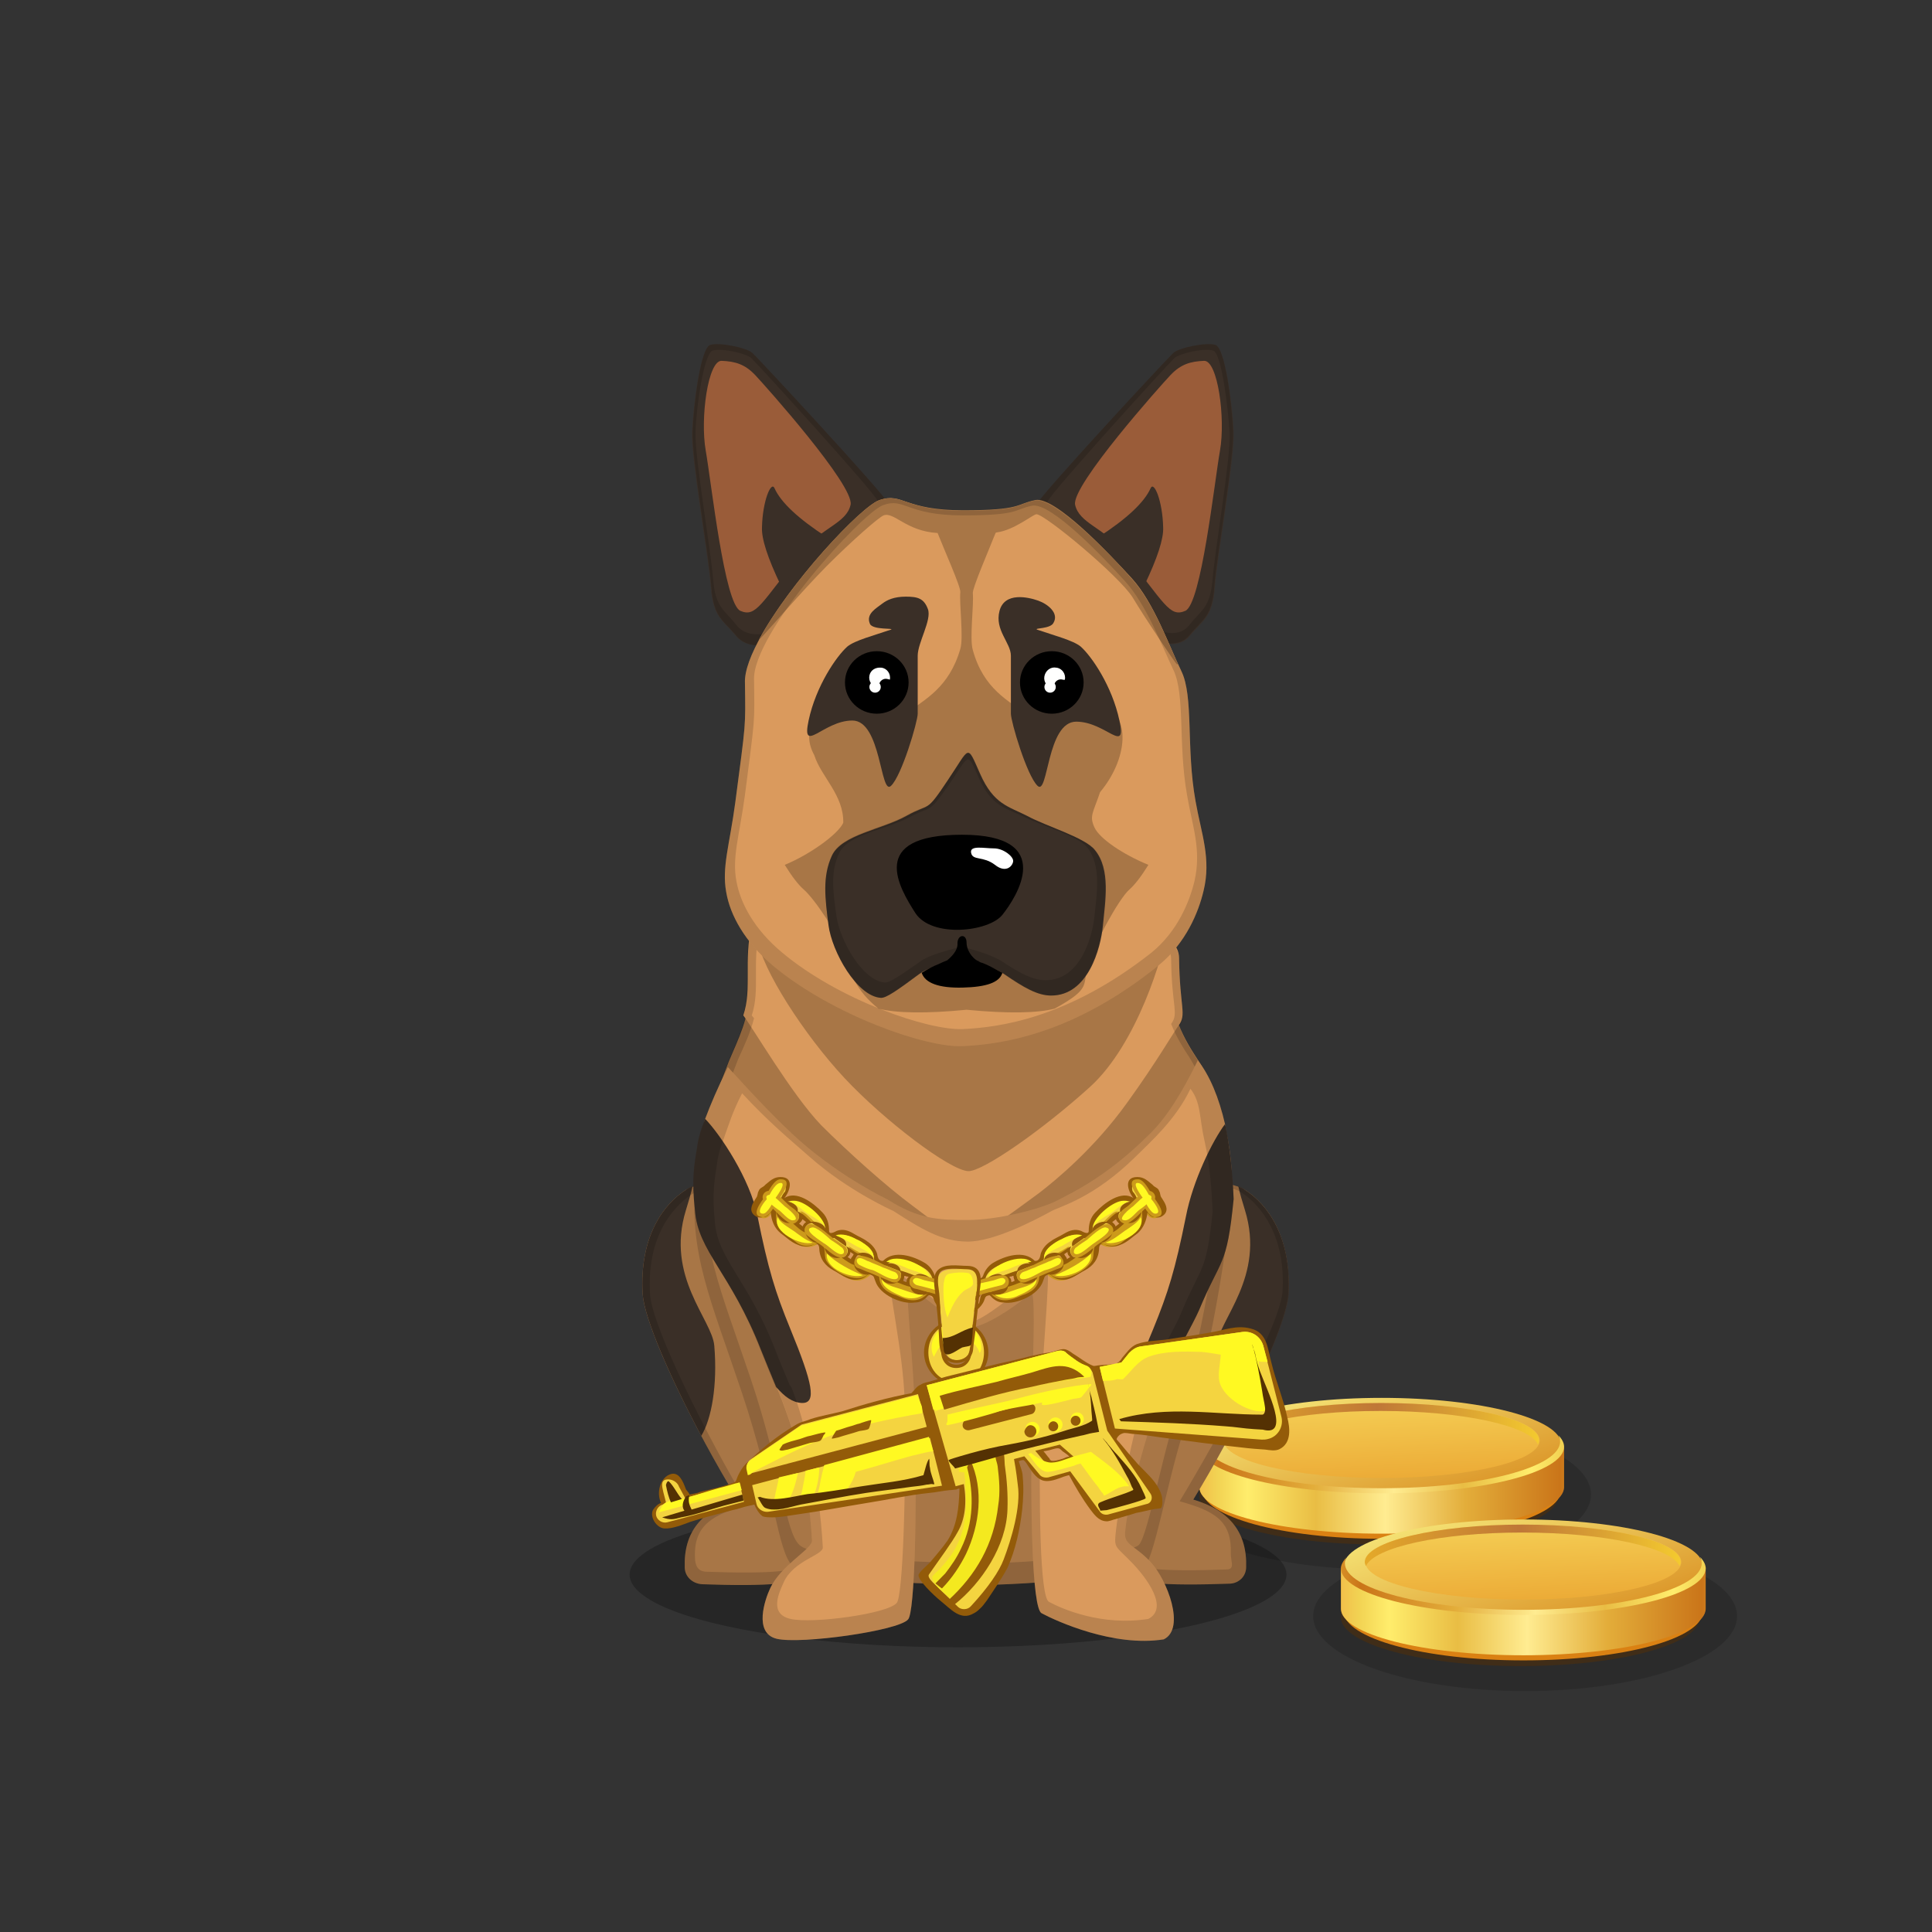 ﻿<?xml version="1.0" encoding="utf-8"?><!DOCTYPE svg PUBLIC "-//W3C//DTD SVG 1.1//EN" "http://www.w3.org/Graphics/SVG/1.1/DTD/svg11.dtd"><svg x="0" y="0" width="340px" height="340px" viewBox="0, 0, 340, 340" preserveAspectRatio="xMidYMid" font-size="0" id="a" enable-background="new 0 0 340 340" xmlns="http://www.w3.org/2000/svg" xmlns:xlink="http://www.w3.org/1999/xlink" xmlns:xml="http://www.w3.org/XML/1998/namespace" version="1.1"><rect x="0" y="0" width="340" height="340" fill="#333333" stroke="none"/><g id="b" fill="#000"><g transform="translate(210.195, 245.501)" id="c"><ellipse cx="32.5" cy="17.5" rx="37.3" ry="13.2" opacity="0.15" id="d" /><use xlink:href="#e" x="0.86" y="0" /></g></g><g id="f" fill="#000"><g id="g"><g transform="translate(0, 0) translate(0, 224)" id="h"><ellipse cx="168.6" cy="53.1" rx="57.8" ry="12.8" fill-opacity="0.25" id="i" /></g><g id="j"><g transform="translate(105.8, 106.7) translate(29.5, 119) scale(-1, 1) translate(-29.5, -119) translate(14, 94)" id="k"><g id="l"><path d="M24.2 36 C32.3 26.9 31.1 10.9 25.6 0.7 C24.4 14 20.9 23.8 15.4 29.2 C7 36.4 -1.8 43.5 1.8 47.8 C5.8 52.6 16.2 43.7 24.2 36 z" id="m" fill="#9A5C39" /><path d="M24.2 36 C16.2 43.7 5.8 52.6 1.8 47.8 C-1.8 43.5 7 36.4 15.4 29.2 C20.9 23.8 24.4 14 25.6 0.7 C31.1 10.9 32.3 26.9 24.2 36 z M22 36 C29.3 27.8 31.1 13 26.2 3.9 C25.1 15.8 20.3 25.3 15.4 30.2 C7.9 36.6 1 41.6 4.2 45.4 C7.8 49.7 14.9 42.9 22 36 z" opacity="0.15" id="n" /></g></g><g transform="translate(121.7, 275.3) scale(1) translate(-121.7, -275.3) translate(98, 60.6) translate(15, 148)" id="o"><g id="p"><path d="M7.5 67.2 C7.3 61.1 10.4 57.2 16.8 55.3 C9.2 42.9 0.5 25.2 0.1 19.1 C-0.5 9 3.8 3.3 7.7 0.8 C10.3 -0.9 22 -1.6 27.5 0.1 C33.1 1.6 35.6 7.3 37.4 8.7 C42.7 12.6 47.5 20.2 49.1 25.6 C52.1 35.9 50.3 51.1 49.5 64.3 C44.4 65.8 27.6 69.8 23.9 70.1 C20.7 70.4 16.2 70.4 10.6 70.2 C8.8 70.1 7.5 68.8 7.5 67.2 z" id="q" fill="#A87646" /><path d="M10.4 44.1 C5 33.9 0.4 23.5 0.1 19.1 C-0.5 9 3.8 3.3 7.7 0.8 C8 0.5 8.5 0.3 8.9 0.1 C8.6 1.4 8.2 2.8 7.7 4.4 C4.1 16.1 12.3 23.6 12.7 28.2 C13.3 35.2 12.2 41.2 10.4 44.1 z" id="r" fill="#3A2F27" /><path d="M7.5 67.2 C7.3 61.1 10.4 57.2 16.8 55.3 C9.2 42.9 0.5 25.2 0.1 19.1 C-0.5 9 3.8 3.3 7.7 0.8 C10.3 -0.9 22 -1.6 27.5 0.1 C33.1 1.6 35.6 7.3 37.4 8.7 C42.7 12.6 47.5 20.2 49.1 25.6 C52.1 35.9 50.3 51.1 49.5 64.3 C44.4 65.8 27.6 69.8 23.9 70.1 C20.7 70.4 16.2 70.4 10.6 70.2 C8.8 70.1 7.5 68.8 7.5 67.2 z M9.3 65.4 C9.3 66.9 9.8 68 11.4 68 C16.9 68.2 21.2 68.2 24.2 67.9 C27.7 67.6 42.8 64 47.7 62.6 C48.5 50 51.2 35.2 48.4 25.3 C46.9 20 42.3 12.8 37.2 9.1 C35.5 7.8 33.1 2.3 27.7 0.9 C22.3 -0.7 11.2 -0.1 8.7 1.6 C5 4.1 0.8 9.5 1.4 19.2 C1.8 25 11.4 44.2 18.6 56.2 C12.7 57.9 9.1 59.6 9.3 65.4 z" opacity="0.15" id="s" /></g></g><g transform="translate(218.3, 275.3) scale(1) translate(-218.3, -275.3) translate(98, 60.6) translate(105.5, 184.5) scale(-1, 1) translate(-105.5, -184.5) translate(80, 148)" id="t"><g id="u"><path d="M9.7 67.2 C9.5 61.1 12.6 57.2 19 55.3 C11.4 42.9 2.7 25.2 2.3 19.1 C1.7 9 6 3.3 9.9 0.8 C12.4 -0.9 22 -1.6 27.6 0.1 C33.8 1.8 39.5 5.7 43.8 9.6 C46.8 12.2 48.4 18 50 23.4 C53 33.7 50.8 52.1 50 65.2 C44.9 66.7 29.7 69.7 26 70 C22.8 70.3 18.3 70.3 12.7 70.1 C11 70.1 9.7 68.8 9.7 67.2 z" id="v" fill="#A87646" /><path d="M12.5 44.1 C7.1 33.9 2.5 23.5 2.2 19.1 C1.7 9 6 3.3 9.9 0.8 C10.2 0.5 10.7 0.3 11.1 0.1 C10.8 1.4 10.4 2.8 9.9 4.4 C6.3 16.1 14.5 23.6 14.9 28.2 C15.4 35.2 14.3 41.2 12.5 44.1 z" id="w" fill="#3A2F27" /><path d="M9.7 67.2 C9.5 61.1 12.6 57.2 19 55.3 C11.4 42.9 2.7 25.2 2.3 19.1 C1.7 9 6 3.3 9.9 0.8 C12.4 -0.9 22 -1.6 27.6 0.1 C33.8 1.8 39.5 5.7 43.8 9.6 C46.8 12.2 48.4 18 50 23.4 C53 33.7 50.8 52.1 50 65.2 C44.9 66.7 29.7 69.7 26 70 C22.8 70.3 18.3 70.3 12.7 70.1 C11 70.1 9.7 68.8 9.7 67.2 z M12.4 64.8 C12.4 66.3 11.6 67.6 13.2 67.6 C18.7 67.8 23 67.8 26 67.5 C29.5 67.2 42.9 64.4 47.8 63 C48.6 50.3 51.8 32.6 49 22.8 C47.5 17.5 45.9 12 43.1 9.6 C38.9 5.9 33.4 2.2 27.6 0.5 C22.2 -1.1 13.1 -0.4 10.6 1.2 C6.9 3.6 2.7 9.2 3.3 18.7 C3.7 24.5 14.2 43.6 21.4 55.6 C15.3 57.3 12.2 59 12.4 64.8 z" opacity="0.15" id="x" /></g></g><g transform="translate(98, 60.6) translate(25, 71)" id="y"><g id="z"><path d="M69.5 24.8 C69.5 41 72.2 39.3 73.9 43.9 C75.6 48.5 82.5 57.5 83.8 70.3 C85.1 83.1 84.4 97 80.4 108.7 C76.4 120.4 79.3 141.6 69.6 144.3 C69.3 144.4 37.7 147.4 26 144.3 C13.8 141.1 19.8 128.1 14.4 110.8 C9 93.5 8.1 84.8 8.4 70.4 C8.7 56 18.7 48.8 20.5 43.9 C22.3 39 24.6 37.2 24.6 24.8 C24.6 12.4 32.6 5.4 50.1 5.9 C55.4 5.9 69.5 8.4 69.5 24.8 z" id="a1" fill="#453D37" /><g id="b1"><path d="M8.7 40.5 C8.6 41.2 8.6 42.1 8.7 43.4 C8.9 47.3 7 51.1 5.3 55.1 C2.8 61.3 -0.1 70.5 -0.5 75.6 C-1.7 88.9 2 96.6 7.7 113.6 C13.4 130.6 13.9 141.5 16.6 144 C19.3 146.5 37.2 147 46.6 147.3 C56 147.6 76.8 145.7 78.6 144 C80.4 142.3 83.4 124.7 86.4 117.4 C89.4 110.1 93.5 86.6 93.8 78 C94.1 68.2 90.7 59.4 87.8 54.9 C86.1 52.3 81.6 45.5 84 40 C84.2 38.6 59.2 38.8 8.7 40.5 z" id="c1" fill="#A87646" /><path d="M9.3 30.9 C7.8 37.9 9.4 42.3 7.8 47.1 C9.2 48.8 16.3 61 21.5 66.4 C26.2 71.1 33 77.2 37.6 80.6 C42.2 84 44.6 86.3 46.9 86.4 C49.2 86.5 56.7 80.6 59.8 78.4 C62.8 76.1 69.6 70.5 75.4 62.4 C80.6 55.2 83.7 49.8 84.4 48.9 C85.9 46.9 84.6 45.8 84.5 37 C84.4 29.2 61.8 29.3 51.2 29.5 C40.6 29.7 12.2 25.2 9.3 30.9 z" id="d1" fill="#DA9A5D" /><path d="M11.6 21.9 C10.3 23.4 9.6 28.3 10.3 33.6 C11 38.9 18.6 50.6 25.6 58.1 C32.6 65.6 44.2 74.4 47.4 74.5 C49.9 74.6 60.4 67.3 68.8 59.7 C77.2 52.1 81.8 36.2 82.3 32.4 C83.1 27.2 82.5 22.7 80.9 21.2 C77.9 18.5 76.2 -0.6 46.5 -0.6 C17.2 -0.6 14.2 18.9 11.6 21.9 z" id="e1" fill="#A87646" /></g><path d="M10 30 C9.9 26.2 10.6 22.9 11.6 21.8 C14.2 18.8 17.3 -0.7 46.7 -0.7 C76.3 -0.6 78 18.5 81 21.2 C82.6 22.7 83.2 27.2 82.4 32.4 C82.4 32.7 82.3 33.1 82.2 33.5 C83.6 34.5 84.5 35.7 84.5 37.2 C84.6 45.9 85.9 47.1 84.5 49 C85.5 51.5 86.9 53.7 87.7 54.9 C90.6 59.4 94 68.2 93.7 78 C93.4 86.7 89.3 110.2 86.3 117.4 C83.3 124.6 80.3 142.3 78.5 144 C76.7 145.7 55.9 147.6 46.5 147.3 C37.1 147 19.2 146.5 16.5 144 C13.8 141.5 13.3 130.6 7.6 113.6 C1.9 96.6 -1.8 89 -0.6 75.6 C-0.2 70.5 2.7 61.3 5.2 55.1 C6.3 52.6 7.4 50.1 8.1 47.7 C7.9 47.5 7.8 47.3 7.7 47.2 C9.3 42.3 7.7 37.9 9.2 31 C9.5 30.6 9.7 30.3 10 30 z M11.4 30.6 C11.1 30.9 10.9 31.1 10.7 31.5 C9.3 38.2 10.8 42.5 9.3 47.1 C9.4 47.2 9.5 47.4 9.7 47.6 C9.1 50 8 52.4 6.9 54.8 C4.5 60.8 1.7 69.6 1.3 74.6 C0.1 87.3 3.6 94.7 9.1 111 C14.6 127.3 15.1 137.9 17.7 140.3 C20.3 142.7 37.5 143.2 46.6 143.5 C55.7 143.8 75.7 142 77.4 140.3 C79.1 138.7 82 121.7 84.9 114.7 C87.8 107.7 91.7 85 92 76.6 C92.3 67.2 89 58.7 86.2 54.3 C85.4 53.1 84.1 51.1 83.1 48.6 C84.5 46.7 83.2 45.6 83.1 37.2 C83.1 35.8 82.3 34.6 80.9 33.7 C81 33.3 81.1 32.9 81.1 32.6 C81.9 27.6 81.3 23.3 79.8 21.8 C76.9 19.3 75.3 0.9 46.7 0.9 C18.4 0.9 15.4 19.7 12.9 22.6 C11.9 23.9 11.3 27 11.4 30.6 z" opacity="0.15" id="f1" /></g></g><g transform="translate(98, 60.6) translate(24, 127)" id="g1"><path d="M6.1 0.2 C11.1 5.7 15.3 10.1 18.8 13.2 C26.2 19.7 34 23.4 34.2 23.5 C39.7 27 43.3 27.1 48.3 27.1 C53.3 27.1 61.1 25.3 64.4 23.5 C66 22.6 72.5 19.8 80.3 12 C83.2 9.2 86 4.8 88.8 -1 C90.9 1.7 92.5 5.5 93.6 10.3 C94.4 14.1 91.9 19.6 92.1 24.6 C90.9 36.8 87.7 37.7 83.8 47 C82.9 49.2 84.6 50.8 83.6 53.8 C80.2 63.3 76.6 75.4 76 82 C75.8 84.4 77.6 84.2 80.5 87.3 C83.4 90.4 86.7 99 82.8 100.9 C74 102.3 63.9 97.7 61.3 96.3 C59.6 95.4 59.3 78 59.6 61.4 C59.7 51.6 60.3 42 59.6 39.7 C57.5 41.8 51.1 46.2 48.5 46 C45.9 45.8 43.6 42.3 37.8 38.9 C37.4 41.1 38.8 52.2 39 61.3 C39.4 78 39 96.2 37.8 97.4 C36.1 99.4 18.9 101.8 14.7 100.8 C10.5 99.8 12.7 93.7 13.5 92 C15.4 87.8 21 85 20.9 83.5 C20.2 71.3 17.3 63 14.7 56.5 C13.7 54.1 14.3 49.9 13.5 47.9 C8.1 34.4 6.9 36.4 4.9 31.7 C3.2 27.8 1 25.4 2 21.1 C3 16.8 1.4 11 2.1 9.3 C3 6.9 4.3 3.8 6.1 0.2 z" id="h1" fill="#DA9A5D" /><path d="M93.6 10.2 C94.4 14 94.9 18.4 95.1 23.4 C93.9 35.6 92.9 33.6 89 43 C88.1 45.1 83.9 52.6 82.8 55.2 C81 57.3 80.8 59.3 78.9 59.4 C76.2 59.6 76.9 55.9 80.9 46.4 C83.6 39.8 84.8 35.9 86.7 26.5 C87.9 20.2 91.4 13.1 93.6 10.2 z" id="i1" fill="#3A2F27" /><path d="M14.6 56.5 C13.6 54.1 12.7 51.9 11.9 49.9 C6.6 36.4 0.8 32.6 0.3 25.4 C-0.3 19.9 0.1 17.8 0.8 13.5 C1 12.4 1.4 11 2.1 9.3 C4.8 12.1 10 19.9 11.3 26.4 C13.2 35.8 14.4 39.7 17.1 46.3 C21 55.8 21.8 59.4 19.1 59.3 C17.4 59.2 16.1 58.2 14.6 56.5 z" id="j1" fill="#3A2F27" /><path d="M6.1 0.2 C11.1 5.7 15.3 10.1 18.8 13.2 C26.2 19.7 34 23.4 34.2 23.5 C39.7 27 43.3 27.1 48.3 27.1 C53.3 27.1 61.1 25.3 64.4 23.5 C66 22.6 72.5 19.8 80.3 12 C83.2 9.2 86 4.8 88.8 -1 C90.9 1.7 92.5 5.5 93.6 10.3 C94.4 14.1 94.9 18.5 95.1 23.5 C93.9 35.6 92.9 33.6 89 43 C88.3 44.7 85.5 49.8 83.8 53.1 C83.8 53.3 83.7 53.5 83.6 53.8 C80.2 63.3 76.6 75.4 76 82 C75.8 84.4 77.6 84.2 80.5 87.3 C83.4 90.4 86.7 99 82.8 100.9 C74 102.3 63.9 97.7 61.3 96.3 C59.6 95.4 59.3 78 59.6 61.4 C59.7 51.6 60.3 42 59.6 39.7 C57.5 41.8 51.1 46.2 48.5 46 C45.9 45.8 43.6 42.3 37.8 38.9 C37.4 41.1 38.8 52.2 39 61.3 C39.4 78 39 96.2 37.8 97.4 C36.1 99.4 18.9 101.8 14.7 100.8 C10.5 99.8 12.7 93.7 13.5 92 C15.4 87.8 21 85 20.9 83.5 C20.2 71.5 17.4 63.3 14.9 56.9 C14.8 56.8 14.7 56.6 14.5 56.5 C13.5 54.1 12.6 51.9 11.8 49.9 C6.6 36.4 0.8 32.6 0.3 25.4 C-0.3 19.9 0.1 17.8 0.8 13.5 C1 12.4 1.4 11 2.1 9.3 C3 6.9 4.3 3.8 6.1 0.2 z M8.6 4.8 C6.9 8.1 6.3 10.2 5.5 12.4 C4.9 14 4.5 15.3 4.3 16.4 C3.7 20.4 3.3 22.3 3.8 27.4 C4.3 34 9.6 37.5 14.5 50.1 C15.2 52 16.1 54 17 56.2 C17.1 56.3 17.2 56.4 17.3 56.6 C19.7 62.6 22.2 73.6 22.8 84.7 C22.9 86.1 17.6 87 15.9 90.9 C15.2 92.5 13.2 96.4 17.1 97.3 C21 98.2 34.2 96.4 35.8 94.5 C36.9 93.4 37.5 74.5 37.2 58.9 C37 50.5 34 37.5 34.4 35.5 C39.8 38.6 46.5 44.9 48.8 45 C51.1 45.1 60.4 37 62.3 35.1 C62.9 37.2 61.2 52.7 61.1 61.8 C60.8 77.1 61 93.5 62.6 94.3 C65 95.6 72 98.6 80.1 97.3 C83.7 95.4 79.9 90.2 77.2 87.4 C74.5 84.6 74.1 84.9 74.3 82.6 C74.9 76.5 77.7 62.4 80.8 53.6 C80.9 53.4 80.9 53.2 81 53 C82.5 49.9 85.2 45.2 85.8 43.6 C89.4 34.9 90.3 36.7 91.4 25.6 C91.2 20.9 90.8 16.8 90 13.3 C89 8.9 89.4 6.5 87.5 4 C84.9 9.5 80.4 13.4 77.8 16 C70.5 23.2 64.6 24.7 63.1 25.5 C60 27.2 52.9 30.9 48.3 30.9 C43.7 30.9 40.2 28.7 35.2 25.5 C35 25.4 27.3 22 20.5 16 C17.2 13.1 13.2 9.8 8.6 4.8 z" opacity="0.15" id="k1" /></g></g><g id="l1"><g transform="translate(98, 60.6) translate(23, 0)" id="m1"><g transform="translate(18.796, 27.5) scale(-1, 1) translate(-18.796, -27.5) translate(0.796, 0)" id="n1"><path d="M6.1 38.9 C10.1 42.5 15.4 46.7 17.9 49.8 C20.7 53.3 26 54.1 28.3 51.3 C30.6 48.5 32.3 48.1 32.7 42.7 C33.1 37.3 36.2 20.2 36 15.4 C35.8 10.6 34.5 0.6 32.8 0.1 C31.1 -0.4 26.4 0.6 25.4 1.5 C24.4 2.4 2.2 26.3 1.3 28.2 C0.3 30.1 2.1 35.2 6.1 38.9 z" id="o1" fill="#3A2F27" /><path d="M6.1 38.9 C2.1 35.2 0.3 30.1 1.3 28.2 C2.2 26.3 24.4 2.4 25.4 1.5 C26.4 0.6 31.1 -0.4 32.8 0.1 C34.5 0.6 35.7 10.6 35.9 15.3 C36.1 20 33 37.3 32.6 42.7 C32.2 48.1 30.5 48.5 28.2 51.3 C25.9 54.1 20.6 53.3 17.8 49.8 C15.4 46.7 10.1 42.5 6.1 38.9 z M7.7 37.7 C11.4 41.1 16.3 45.1 18.6 48 C21.2 51.3 26.1 52.1 28.2 49.4 C30.3 46.7 31.9 46.4 32.3 41.3 C32.7 36.2 35.5 20.1 35.4 15.6 C35.3 11.1 33.9 1.6 32.4 1.1 C30.8 0.6 26.5 1.6 25.6 2.4 C24.7 3.2 4.1 25.8 3.3 27.6 C2.3 29.4 4 34.2 7.7 37.7 z" opacity="0.15" id="p1" /><path d="M8.1 28.2 C7.5 24.8 23.1 7.3 24.9 5.4 C26.7 3.5 28.4 3 30.8 2.9 C33.2 2.8 34.6 13 33.6 18.7 C32.6 24.4 30.3 45.7 27.5 46.9 C24.7 48.1 23.9 45.6 16.5 36.4 C13.2 32.2 8.8 31.5 8.1 28.2 z" id="q1" fill="#9A5C39" /><path d="M12.2 34 C17.3 30.7 20.4 27.8 21.5 25.3 C22.1 24 23.6 27.6 23.7 32.2 C23.8 34.2 22.7 37.6 20.4 42.4 L12.2 34 z" id="r1" fill="#3A2F27" /></g></g><g transform="translate(98, 60.6) translate(102.4, 27) scale(-1, 1) translate(-102.4, -27) translate(83.4, 0)" id="s1"><g transform="translate(18.704, 27) scale(-1, 1) translate(-18.704, -27) translate(0.204, 0)" id="t1"><path d="M4.4 39.1 C8.4 42.7 13.1 47.2 16.8 49.8 C20.4 52.4 24.9 54.1 27.2 51.3 C29.5 48.5 31.2 48.1 31.6 42.7 C32 37.3 35.1 20.2 34.9 15.4 C34.7 10.6 33.4 0.6 31.7 0.1 C30 -0.4 25.3 0.6 24.3 1.5 C23.3 2.4 1.1 26.3 0.2 28.2 C-0.8 30.1 0.4 35.4 4.4 39.1 z" id="u1" fill="#3A2F27" /><path d="M4.4 39.1 C0.4 35.4 -0.8 30.1 0.2 28.2 C1.1 26.3 23.3 2.4 24.3 1.5 C25.3 0.6 30 -0.4 31.7 0.1 C33.4 0.6 34.6 10.6 34.8 15.3 C35 20 31.9 37.2 31.5 42.6 C31.1 48 29.4 48.4 27.1 51.2 C24.8 54 20.3 52.3 16.7 49.7 C13 47.2 8.4 42.7 4.4 39.1 z M6.1 37.9 C9.8 41.3 14.1 45.5 17.5 48 C20.8 50.5 25 52.1 27.1 49.4 C29.2 46.7 30.8 46.4 31.2 41.3 C31.6 36.2 34.4 20.1 34.2 15.6 C33.9 11 32.8 1.6 31.3 1.1 C29.7 0.6 25.4 1.6 24.5 2.4 C23.5 3.3 3 25.8 2.2 27.6 C1.3 29.4 2.4 34.4 6.1 37.9 z" opacity="0.15" id="v1" /><path d="M7 28.2 C6.4 24.8 22 7.3 23.8 5.4 C25.6 3.5 27.3 3 29.7 2.9 C32.1 2.8 33.5 13 32.5 18.7 C31.5 24.4 29.2 45.7 26.4 46.9 C23.6 48.1 22.8 45.6 15.4 36.4 C12 32.2 7.7 31.5 7 28.2 z" id="w1" fill="#9A5C39" /><path d="M11 34 C16.1 30.7 19.2 27.8 20.3 25.3 C20.9 24 22.4 27.6 22.5 32.2 C22.6 34.2 21.5 37.6 19.2 42.4 L11 34 z" id="x1" fill="#3A2F27" /></g></g><g transform="translate(98, 60.6) translate(30, 28)" id="y1"><g id="z1"><path d="M25.3 87.5 C28.4 87.8 32.5 88 35 86.7 C37.7 85.3 39.2 83.9 41.4 81.5 C43.9 85 46 86.1 49.2 87.5 C52.2 88.9 56.2 87.9 58.7 87.2 C61.2 86.4 66.9 83.2 67.5 79.5 C68.2 75.3 68.7 70.2 66.8 63.2 C65.2 57.1 57.5 53.8 53.8 49.9 C51.1 47 47.5 36.3 47.2 34.6 C46.4 31.2 46.5 27.6 47.7 20.5 C48.9 12.9 53.8 10.5 53.8 8 C53.8 5.6 48.7 10 42.5 10.1 C36.4 10.2 29.7 4.7 29.7 8 C29.7 11.4 34.7 13.8 35.7 19.5 C36.7 25.2 36.7 28.1 35.7 34 C35.1 37.5 31.6 47.8 28.3 50.4 C22.6 54.9 15.7 59.4 15.1 65.9 C14.5 72.6 13.8 76.4 15.7 80.1 C18 84.9 22.2 87.1 25.3 87.5 z" id="a2" fill="#594F46" /><path d="M41.4 1.3 C51.8 1.3 50.7 0.2 54.1 -0.5 C57.5 -1.2 67.3 8.9 71.2 13.2 C75.1 17.5 77.7 25 79.9 29.5 C82.1 34 80.7 43 82.4 52.4 C83.4 58.1 85.2 62.5 83.8 68.2 C82.9 72 80.7 77.3 76 81.2 C60.7 93.6 47.9 95.2 41.4 95.5 C35 95.8 18.6 90.1 8.1 81.4 C3.1 77.2 0.5 72.5 -0.2 68.4 C-1 64 0.4 60.1 1.4 52.6 C3.3 38.1 3.2 39.6 3.1 31.6 C2.7 23 22.7 0.8 26.8 -0.6 C30.9 -2 31.2 1.3 41.4 1.3 z" id="b2" fill="#DA9A5D" /><path d="M47.4 5.1 C50.5 4.7 53.8 1.9 54.4 1.9 C55.9 1.9 68.9 12.7 71.3 16.5 C73.7 20.5 78.7 27.9 79.1 28.3 C79.1 28.3 79.2 28.3 79.3 28.3 C77.2 23.6 74.7 17.1 71.1 13.2 C67.3 8.8 57.6 -1.3 54.2 -0.6 C50.8 0.1 51.8 1.2 41.5 1.2 C31.2 1.2 30.9 -1.9 26.8 -0.6 C23.6 0.4 10.8 14.1 5.5 24.1 C7.7 21.8 12.7 15.9 17.5 11 C22.1 6.4 26.7 2.4 27.5 2.1 C29.3 1.4 31.5 4.9 37 5.2 C38.1 8 41.1 14.7 41 15.6 C40.8 17.7 41.6 23.6 41 25.6 C39 32.5 34.7 34.5 31.4 37 C26 35.6 22 32.8 18.6 34.9 C15.2 36.9 13.1 40.3 15.3 44.3 C16.5 48.1 20.5 51.3 20.4 56.2 C19.5 58.2 14.5 61.8 10.1 63.6 C11.4 65.7 12.5 67.1 13.4 67.9 C15.4 69.6 19.6 76 20.4 78.7 C21.5 82.6 22.7 85.8 26.6 88.9 C29.7 89.7 34.9 89.8 42.1 89.1 C49.4 89.8 54.6 89.7 57.6 88.9 C64.3 85.2 62.4 84.8 63.5 80.9 C64.3 78.2 68.8 69.6 70.8 67.9 C71.7 67.1 72.8 65.7 74.1 63.6 C69.7 61.8 65.5 59 64.6 57 C63.7 55 64.3 54.6 65.6 50.8 C70.3 45.2 71.4 37.2 65.6 35.1 C59.8 33 58.2 35.8 52.8 37.2 C49.5 34.7 45.1 32.7 43.2 25.8 C42.6 23.8 43.4 17.9 43.2 15.8 C43.1 14.9 46.1 8 47.2 5.2 C47.2 5.2 47.3 5.1 47.4 5.1 z" id="c2" fill="#A87646" /><path d="M41.4 1.3 C51.8 1.3 50.7 0.2 54.1 -0.5 C57.5 -1.2 67.3 8.9 71.2 13.2 C75.1 17.5 77.7 25 79.9 29.5 C82.1 34 80.7 43 82.4 52.4 C83.4 58.1 85.2 62.5 83.8 68.2 C82.9 72 80.7 77.3 76 81.2 C60.7 93.6 47.9 95.2 41.4 95.5 C35 95.8 18.6 90.1 8.1 81.4 C3.1 77.2 0.5 72.5 -0.2 68.4 C-1 64 0.4 60.1 1.4 52.6 C3.3 38.1 3.2 39.6 3.1 31.6 C2.7 23 22.7 0.8 26.8 -0.6 C30.9 -2 31.2 1.3 41.4 1.3 z M41.4 2.1 C31.5 2.1 31.2 -1.1 27.4 0.3 C23.6 1.7 4.3 23 4.7 31.1 C4.8 38.9 4.9 37.3 3.1 51.3 C2.1 58.6 0.8 62.3 1.6 66.5 C2.3 70.4 4.8 75 9.6 79 C19.6 87.4 35.4 92.8 41.5 92.5 C47.7 92.2 59.9 90.7 74.7 79 C79.2 75.3 81.3 70.2 82.2 66.5 C83.5 60.9 81.8 56.7 80.9 51.3 C79.3 42.3 80.6 33.7 78.5 29.3 C76.4 24.9 73.8 17.9 70 13.7 C66.2 9.5 56.9 -0.3 53.6 0.4 C50.3 1.1 51.4 2.1 41.4 2.1 z" opacity="0.15" id="d2" /></g></g><g id="e2"><g transform="translate(98, 60.2) translate(48, 59)" id="f2"><path d="M20.8 18.1 C16.8 24.1 17.8 22 13.5 24.4 C9.2 26.8 2.1 27.7 0.4 31.4 C-1.3 35.1 -0.8 38.9 -0.2 43.6 C0.4 48.3 4.8 56.1 9 56.4 C9.9 56.5 11.9 55.1 15.8 52.2 C17 51.3 19.5 50.4 23.3 49.4 C26.8 50.3 29.3 51.3 30.7 52.2 C34.2 54.6 36.6 56 39 56 C45.5 56 47.7 47.7 48.1 43.7 C48.5 39.4 49.5 33.8 46.7 30.4 C45 28.2 38.1 26.2 34.8 24.4 C31.5 22.7 28.9 22.4 26.5 17 C24.1 11.6 24.8 12.2 20.8 18.1 z" id="g2" fill="#3A2F27" /><path d="M20.8 18.1 C24.8 12.1 24 11.6 26.4 17 C28.8 22.4 31.4 22.7 34.7 24.4 C38 26.2 44.9 28.2 46.6 30.4 C49.4 33.9 48.4 39.5 48 43.7 C47.6 47.7 45.4 56 38.9 56 C36.5 56 34.1 54.6 30.6 52.2 C29.2 51.3 26.7 50.3 23.2 49.4 C19.4 50.4 16.9 51.3 15.7 52.2 C11.8 55.1 9.8 56.5 8.9 56.4 C4.7 56.1 0.4 48.2 -0.2 43.5 C-0.8 38.8 -1.3 35 0.4 31.3 C2.1 27.6 9.2 26.7 13.5 24.3 C17.8 21.9 16.9 24.1 20.8 18.1 z M21 18.9 C17.2 24.3 18.2 22.4 14.1 24.6 C10 26.8 3.3 27.6 1.7 30.9 C0.1 34.2 0.6 37.7 1.2 42 C1.8 46.3 5.8 53.4 9.7 53.7 C10.5 53.8 12.4 52.5 16.1 49.9 C17.2 49.1 19.6 48.3 23.2 47.4 C26.5 48.2 28.9 49.1 30.2 49.9 C33.5 52.1 35.8 53.3 38 53.3 C44.1 53.3 46.2 45.8 46.6 42.1 C47 38.2 47.9 33.1 45.3 29.9 C43.7 27.9 37.2 26.1 34.1 24.5 C31 23 28.5 22.7 26.3 17.8 C24.1 12.9 24.7 13.5 21 18.9 z" opacity="0.15" id="h2" /></g><g transform="translate(98, 60.2) translate(65, 102)" id="i2"><path d="M3.7 6.8 C3.2 7 2.7 7.2 2.1 7.5 C1.3 7.8 0.3 8.3 -0.8 9 C-0.2 10.8 2.2 11.7 6.4 11.6 C10.6 11.5 12.9 10.7 13.4 9 C11.9 8.2 10.8 7.6 10 7.3 C9.6 7.2 9.4 7.1 9.2 7 C9.6 7 9.7 7 9.5 7 C8.6 7 7.1 5.3 7.1 3.7 C7.1 2.1 5.6 2.2 5.5 3.7 C5.6 4.7 5 5.7 3.7 6.8 z" id="j2" /></g><g transform="translate(98, 58.6) translate(60, 89)" id="k2"><g id="l2"><path d="M3.1 13.1 C0.3 8.7 -5.5 -0.7 11.3 -0.7 C28.1 -0.7 20.8 10.4 18.4 13.4 C16 16.4 6 17.5 3.1 13.1 z" id="m2" /><path d="M17.1 4.6 C19.1 6.2 20.3 4.7 20.3 3.9 C20.3 3.1 18.6 1.7 16.9 1.7 C15.2 1.7 12.6 1.1 12.9 2.5 C13.2 3.9 15 3 17.1 4.6 z" id="n2" fill="#FFF" /></g></g><g transform="translate(98, 60.2) translate(45, 45)" id="o2"><path d="M-0.7 21.6 C0.6 15.5 4.2 10.3 6.1 8.6 C7.4 7.5 10.9 6.6 13.8 5.6 C14.5 5.3 10.6 5.7 10.1 4.6 C9.3 2.8 11.3 1.8 12.3 1 C13.1 0.4 14.3 -0.2 16.4 -0.2 C18.5 -0.2 19.6 0.1 20.3 2 C21 3.9 18.5 7.9 18.5 10.2 C18.5 12.5 18.5 19 18.5 20.4 C18.5 21.8 15.7 31.3 13.8 33.1 C11.9 34.9 12.1 21.6 7 21.6 C1.9 21.6 -2 27.7 -0.7 21.6 z" id="p2" fill="#3A2F27" /><g transform="translate(6, 10)" id="q2"><ellipse cx="5.3" cy="4.9" rx="5.6" ry="5.5" id="r2" /><path d="M7.6 4.4 C7.8 3.4 7.1 2.4 6.1 2.3 C5.1 2.2 4.2 2.7 4 3.7 C3.8 4.7 4.5 5.7 5.5 5.8 C5.6 5.8 5.6 5.8 5.7 5.8 C5.7 5.6 5.7 5.5 5.7 5.3 C5.8 4.6 6.5 4.1 7.2 4.3 C7.3 4.3 7.5 4.4 7.6 4.4 C7.6 4.5 7.6 4.4 7.6 4.4 z" id="s2" fill="#FFFFFE" /><circle cx="5" cy="5.7" r="1" id="t2" fill="#FFFFFE" /></g></g><g transform="translate(97.9, 60.2) translate(78, 46)" id="u2"><path d="M21.1 20.6 C19.8 14.5 16.2 9.3 14.3 7.6 C13 6.5 9.5 5.6 6.6 4.6 C6 4.3 9 4.5 9.5 3.4 C10.5 1.7 8.5 0.1 6.8 -0.5 C5.1 -1.1 0.9 -2.1 0 1.3 C-0.9 4.7 2 6.9 2 9.2 C2 11.5 2 18 2 19.4 C2 20.8 4.8 30.3 6.7 32.1 C8.6 33.9 8.3 20.8 13.5 20.8 C18.7 20.8 22.4 26.7 21.1 20.6 z" id="v2" fill="#3A2F27" /><g transform="translate(4, 9)" id="w2"><ellipse cx="5.2" cy="4.9" rx="5.6" ry="5.5" id="x2" /><path d="M7.5 4.4 C7.7 3.4 7 2.4 6 2.3 C5 2.1 4.1 2.8 3.9 3.8 C3.7 4.8 4.4 5.8 5.4 5.9 C5.5 5.9 5.5 5.9 5.6 5.9 C5.6 5.7 5.6 5.6 5.6 5.4 C5.7 4.7 6.4 4.2 7.1 4.4 C7.2 4.4 7.4 4.5 7.5 4.4 C7.5 4.5 7.5 4.4 7.5 4.4 z" id="y2" fill="#FFFFFE" /><circle cx="4.9" cy="5.7" r="1" id="z2" fill="#FFF" /></g></g></g></g></g><g id="a3"><g transform="matrix(1, 0, 0, 1, 1.525879E-05, -0.02)"><g transform="translate(114.32, 206.767) scale(0.96, 0.977)"><g transform="translate(185, 2111) translate(-2382.7, -2661)" id="b3"><g transform="translate(16, 7)" id="c3"><path d="M2226.5 561.7 C2226.9 562.4 2228.3 562.6 2228.9 562.9 C2229.6 563.1 2231.5 563.3 2230.8 561.8 C2230.4 561 2228.9 560.9 2228.2 560.6 C2227.4 560.4 2225.9 560.5 2226.5 561.7 z M2225.7 557.9 C2227.4 557.1 2229.6 558 2231.2 558.7 C2234.4 559.9 2234.5 564.6 2231.2 565.7 C2229.5 566.3 2227.5 565.3 2226 564.8 C2223 563.6 2222.8 559.3 2225.7 557.9 z" id="d3" fill="#CC9A1B" /><path d="M2216.4 557.1 C2216.9 558 2220.5 560.3 2220.5 558.2 C2220.5 557.6 2218.6 556.9 2218.3 556.7 C2217.8 556.4 2215.7 555.8 2216.4 557.1 z M2216.2 553.3 C2218.1 552.7 2220 554.1 2221.5 555.1 C2224.4 556.8 2223.7 560.9 2220.7 561.9 C2218.8 562.5 2216.9 561.1 2215.4 560.1 C2212.7 558.6 2213.1 554.1 2216.2 553.3 C2216.6 553.2 2215.3 553.5 2216.2 553.3 z" id="e3" fill="#CC9A1B" /><path d="M2207.4 550.8 C2207.4 551.5 2209.1 552.3 2209.5 552.8 C2210.1 553.3 2211 553.7 2211.4 552.6 C2211.6 551.4 2207.4 548.4 2207.4 550.8 z M2208.3 546.9 C2210.1 546.9 2211.8 548.4 2213.1 549.6 C2215.5 551.7 2213.8 556 2210.7 556 C2208.7 556 2207 554.6 2205.6 553.3 C2203.2 550.9 2205 546.9 2208.3 546.9 z" id="f3" fill="#CC9A1B" /><path d="M2201.4 548.6 C2202.2 547.5 2203.1 546.4 2203.8 545.3 C2204.2 544.8 2204.4 544.2 2204.9 543.9 C2206.2 543 2207.8 544.5 2206.9 545.9 C2206.3 547.1 2205.2 548.1 2204.5 549.2 C2204.1 549.7 2203.9 550.3 2203.4 550.6 C2202.1 551.4 2200.4 549.9 2201.4 548.6 z" id="g3" fill="#CC9A1B" /><path d="M2227.3 560.1 C2228 560.1 2229 560.7 2229.5 560.9 C2229.9 561 2230.3 561.1 2230.7 561.4 C2231.4 562.1 2230.9 563.3 2230 563.3 C2229.2 563.3 2228.1 562.7 2227.4 562.5 C2226.9 562.4 2226.5 562.3 2226.2 561.8 C2225.8 561.1 2226.6 560.1 2227.3 560.1 z M2230 565.7 C2233.1 565.7 2235 561.3 2232.2 559.5 C2231 558.7 2228.8 557.8 2227.4 557.8 C2224.2 557.8 2222.4 561.7 2225 563.9 C2225.7 564.5 2226.7 564.7 2227.5 565 C2228.3 565.1 2229.2 565.7 2230 565.7 z" id="h3" fill="#CC9A1B" /><path d="M2217.2 555.8 C2218 555.8 2219 556.6 2219.7 557 C2219.9 557.1 2220.4 557.4 2220.5 557.6 C2221.1 558.4 2220.4 559.6 2219.4 559.4 C2218.5 559.2 2217.6 558.5 2216.8 558 C2216 557.4 2215.7 555.8 2217.2 555.8 z M2219.5 561.7 C2222.4 561.7 2224.2 557.9 2222 555.8 C2220.9 554.7 2218.7 553.4 2217.2 553.3 C2213.9 553.2 2212.2 557.5 2215 559.5 C2216.1 560.4 2218.1 561.7 2219.5 561.7 z" id="i3" fill="#CC9A1B" /><path d="M2208.3 549.5 C2209.1 549.5 2210 550.4 2210.5 550.9 C2211.4 551.7 2212.4 552.7 2210.7 553.5 C2209.8 553.5 2209 552.6 2208.3 552.1 C2208.1 551.9 2207.7 551.7 2207.6 551.5 C2207.1 550.9 2207.3 549.5 2208.3 549.5 z M2210.6 555.9 C2213.4 555.9 2215.3 551.9 2213 549.9 C2211.7 548.8 2210.2 547.2 2208.4 547.2 C2205.6 547.1 2203.8 550.6 2205.6 552.9 C2206.7 554.1 2208.9 555.9 2210.6 555.9 z" id="j3" fill="#CC9A1B" /><path d="M2219.1 556.4 C2218.9 556.3 2218.5 556 2218.2 555.9 L2218.1 555.8 C2218.5 556.2 2218.6 556.9 2218.2 557.3 C2215.7 555.6 2213.2 553.9 2210.9 552.1 C2211.1 551.7 2211.5 551.6 2212 551.6 L2211.8 551.5 L2211.9 551.5 C2211.4 551 2210.1 549.6 2209.4 549.6 C2209.3 549.6 2209.3 549.5 2209.2 549.5 C2209.7 549.9 2209.8 550.6 2209.4 551 C2208.2 550.2 2207.2 549.2 2206.1 548.3 C2205.7 547.9 2205 547.5 2204.9 547 C2204.8 546.8 2205.1 546.3 2205.3 545.9 C2205.4 545.2 2205.1 543.1 2206.5 544.1 C2207.3 544.7 2206.9 545.5 2206.4 546.2 C2205.9 546.9 2205.6 547 2206.3 547.5 C2206.8 547.9 2207 547.5 2207.5 547.3 C2208.1 547.1 2208.7 547.1 2209.4 547.2 C2210.2 547.4 2210.9 548 2211.6 548.6 C2212.2 549.1 2212.8 549.4 2213.3 549.9 C2213.8 550.4 2214 550.8 2214.2 551.4 C2214.3 551.6 2214.2 553.2 2214.3 553.3 C2214.5 553.5 2214.9 553.7 2215.1 553.9 C2215.6 554.1 2215.8 553.8 2216.2 553.5 C2217.4 553 2218.4 553.4 2219.4 554 C2220.8 554.8 2222.8 555.5 2223.2 557.4 C2223.4 558.5 2223.4 558.3 2224.5 558.8 C2225.3 559.2 2226.3 557.9 2227.3 557.7 C2228.6 557.7 2230.2 558.4 2231.4 558.9 C2232.5 559.4 2233.4 560.3 2233.6 561.4 C2233.7 562.1 2234.4 562 2235.1 562.2 L2235.2 562.2 L2235.1 562.2 L2235 562.1 C2236.2 560.9 2237.5 560.6 2238.9 560.6 C2238.9 561.4 2238.9 562.3 2239 563 L2238.5 562.9 C2238.5 563 2238.6 563 2238.6 563 L2238.4 563 C2238.9 563.2 2238.9 563.8 2238.8 564.3 C2236.8 563.9 2234.8 563.6 2232.8 563.1 C2232.4 563 2232 563 2231.6 562.9 L2230.9 562.8 C2230.5 562.7 2230.2 562.7 2229.7 562.6 C2229.7 562 2230.1 561.5 2230.6 561.4 L2230.5 561.4 C2230.5 561.4 2230.6 561.4 2230.6 561.3 L2228 560.4 L2228 560.5 C2227.9 560.5 2227.6 560.4 2227.5 560.4 C2228.3 560.9 2228.4 562.2 2227.3 561.8 C2226 561.4 2224.7 561 2223.4 560.4 C2222.2 559.9 2221.2 559.3 2220.1 558.7 C2218.9 558.1 2220.6 557.6 2220.3 557.3 C2220.3 557.3 2220.4 557.3 2220.5 557.2 C2220.1 557 2219.9 556.8 2219.6 556.7 L2219.1 556.4 z" id="k3" fill="#F4D440" /><path d="M2232 561 C2232.9 561.2 2233.7 562.2 2233.7 562.2 C2232.5 562.1 2231.3 561.6 2230.2 561.3 C2230.6 560.9 2231.1 560.7 2232 561 z" id="l3" fill="#935B09" /><path d="M2236.8 561.8 C2237.7 562 2238.5 563 2238.5 563 C2237.3 562.9 2236.1 562.4 2235 562.1 C2235.3 561.8 2235.8 561.6 2236.8 561.8 z" id="m3" fill="#935B09" /><path d="M2232.9 564.2 L2229.5 563 C2229.5 564.5 2231.9 565.2 2232.9 564.2 z" id="n3" fill="#935B09" /><path d="M2237.9 565.1 L2234.4 564.4 C2234.5 565.8 2237.2 566.4 2237.9 565.1 z" id="o3" fill="#935B09" /><path d="M2227.3 562.1 L2223.9 560.9 C2223.9 562.5 2226.4 563.2 2227.3 562.1 z" id="p3" fill="#935B09" /><path d="M2222.6 560.5 L2219.2 559.1 C2219.2 560.5 2221.7 561.7 2222.6 560.5 z" id="q3" fill="#935B09" /><path d="M2217.2 557.5 L2213.8 556.1 C2213.8 557.5 2216.2 558.7 2217.2 557.5 z" id="r3" fill="#935B09" /><path d="M2213.2 555 L2210.3 552.9 C2209.9 554.1 2212 555.9 2213.2 555 z" id="s3" fill="#935B09" /><path d="M2207.9 551.4 L2205 549.3 C2204.6 550.6 2206.7 552.4 2207.9 551.4 z" id="t3" fill="#935B09" /><path d="M2222.8 558.5 L2219.7 557.3 C2220.7 556.7 2222.8 557.1 2222.8 558.5 z" id="u3" fill="#935B09" /><path d="M2217.7 555.9 L2215 554 C2216 553.7 2218.1 554.5 2217.7 555.9 z" id="v3" fill="#935B09" /><path d="M2213.9 553.4 L2211.2 551.5 C2212.2 551.2 2214.4 552 2213.9 553.4 z" id="w3" fill="#935B09" /><path d="M2208.8 549.8 L2206.1 547.9 C2207.2 547.5 2209.3 548.4 2208.8 549.8 z" id="x3" fill="#935B09" /><path d="M2213.9 552.5 C2214.1 550 2209.4 547 2207.3 547.8 C2208.5 548.2 2209.4 549.1 2210.4 549.8 C2211.4 550.5 2213.3 551.3 2213.9 552.5 z" id="y3" fill="#FFF922" /><path d="M2202.5 550.6 C2203.1 550.5 2203.6 550 2203.9 549.5 C2203.9 549.6 2203.9 549.6 2203.9 549.7 C2203.5 550.2 2203.2 550.7 2202.5 550.6 z M2210.4 551.5 C2210.2 551.4 2209.9 551.1 2209.7 551 C2209.6 551.4 2209.3 551.6 2209.1 551.8 C2209.3 551.9 2209.6 552.2 2209.8 552.3 C2209.8 552 2210.1 551.7 2210.4 551.5 z M2208.7 549.6 C2209.5 549.6 2210.9 551.1 2211.5 551.7 C2210.7 551.6 2209.8 552.5 2210.4 553.4 C2209.7 553.4 2208.4 552.1 2207.8 551.6 C2208.9 551.8 2209.6 550.4 2208.7 549.6 z M2219.1 557.3 L2218.5 556.9 C2218.5 557.3 2218.3 557.6 2218 557.8 L2218.6 558.2 C2218.6 557.9 2219 557.7 2219.1 557.3 z M2219.4 559.2 C2219.4 559.2 2219.5 559.3 2219.6 559.3 L2219.4 559.2 z M2217.7 555.9 C2218.5 556.1 2219.5 557.3 2220.4 557.3 C2219.5 557.3 2219 558.7 2219.6 559.3 C2218.8 559.3 2217.6 558.4 2216.9 557.9 C2217.9 557.9 2218.4 556.6 2217.7 555.9 z M2228.4 561.2 C2228.4 561.6 2228.2 561.9 2228.2 562.1 C2228.4 562.2 2228.6 562.3 2228.8 562.3 C2228.8 561.9 2228.9 561.6 2229.2 561.4 C2229.1 561.4 2229 561.3 2228.8 561.3 L2228.7 561.3 C2228.6 561.2 2228.5 561.2 2228.4 561.2 z M2202.5 550.6 C2201.9 550.8 2201.3 550.7 2200.7 550.1 C2199.9 549.2 2200.6 548.1 2201.2 547.2 C2201.6 546.7 2201.4 546.4 2201.7 545.9 C2201.9 545.3 2202.5 545.3 2202.9 544.8 C2203.8 544.1 2204.4 543.4 2205.7 543.4 C2208.3 543.4 2207.4 546 2206.4 547.2 C2208.6 545.7 2211.8 548.1 2213.4 549.8 C2214.3 550.7 2214.6 551.9 2214.6 553.1 C2214.6 553.9 2215.8 553.2 2216 553.1 C2217.1 552.7 2218.1 553 2219.1 553.6 C2219.9 554.1 2220.8 554.4 2221.6 555 C2222.4 555.5 2223.1 556.3 2223.4 557.2 C2223.5 557.7 2223.6 558.6 2224.5 558.5 C2226.5 556.5 2230 557.6 2232.2 558.9 C2233 559.4 2233.6 560.2 2233.9 561 C2234.1 561.7 2234.6 561.8 2235.1 561.4 C2236.4 560.2 2237.8 560.1 2239.3 560.5 L2239.7 561 L2239.7 561.1 C2238.2 561 2236.6 561.2 2235.8 562 C2235.3 562.5 2235.4 562.7 2234.7 562.6 C2234.1 562.5 2233.8 562.6 2233.6 562 C2233.4 560.6 2232.2 559.8 2231 559.3 C2230.2 559.1 2229.5 558.7 2228.6 558.5 C2227.8 558.3 2226.9 558.1 2226.1 558.5 C2225.6 558.7 2224.8 559.7 2224.4 559.4 C2224 559.3 2223.6 559 2223.2 558.9 C2222.8 558.8 2222.8 557.5 2222.6 557 C2222 555.8 2220.8 555.3 2219.8 554.8 C2218.6 554.1 2217.6 553.6 2216.1 554.1 C2215 554.5 2215.2 554.7 2214.3 554.1 C2213.7 553.6 2213.9 553.4 2213.9 552.7 C2213.9 550.8 2210.5 548 2208.6 547.7 C2207.8 547.6 2206.9 547.7 2206.2 548.3 C2205.8 548.3 2205.3 547.8 2205.5 547.5 C2205.6 547.4 2205.7 547.3 2205.9 547 L2206.1 546.6 C2206.2 546.5 2206.3 546.2 2206.5 546.1 C2206.9 545.4 2206.5 543.9 2205.8 543.9 C2204.9 543.9 2204.4 545.1 2203.9 545.7 C2203.7 546.1 2203.2 545.9 2203 546.4 C2202.6 546.8 2202.8 547.3 2202.4 547.8 C2201.9 548.5 2201 549.7 2202 550.4 C2202.1 550.5 2202.3 550.6 2202.5 550.6 z M2230.5 561.2 C2229.4 561.2 2229 562.5 2229.7 563.2 C2228.8 563.1 2227.8 562.6 2226.9 562.3 C2227.8 562.1 2228.2 560.6 2227.3 560.2 C2228.3 560.3 2229.5 560.9 2230.5 561.2 z M2239.6 565.8 C2238.7 565.7 2237.7 565.6 2237.4 565.2 C2238.6 565.3 2239.3 563.5 2238.1 563 C2238.6 563 2239 563 2239.5 563.1 C2239.5 563.3 2239.5 563.6 2239.5 563.8 L2239.3 563.8 C2239.3 564.2 2239.4 564.6 2239.1 565 C2239.3 565 2239.5 565.1 2239.7 565.1 L2239.7 565.2 C2239.5 565.3 2239.5 565.6 2239.6 565.8 z M2203.9 549.6 C2204 549.4 2204.1 549.2 2204.3 549 C2204.8 549.5 2205 549.4 2204.9 550.1 C2204.8 551 2205 552.1 2205.6 552.8 C2206.3 553.6 2207.5 554.3 2208.4 555 C2209.7 556.1 2211.2 555.9 2212.6 555.2 C2214.3 555.4 2213.5 557.4 2214.1 558.5 C2215.3 560.5 2219.5 562.6 2221.5 561.1 C2222.3 560.5 2222.1 560.4 2222.9 560.7 C2223.6 560.9 2223.8 560.9 2223.8 561.6 C2224 563.4 2225.3 564.2 2226.9 564.7 C2227.8 565.1 2229 565.6 2230 565.6 C2230.9 565.6 2232 565.2 2232.6 564.4 C2233 563.8 2233.4 564.2 2234.1 564.4 C2234.6 564.5 2234.6 565.6 2234.8 566.1 C2235.3 566.8 2236 567.4 2236.8 567.6 C2237.9 568 2238.9 568 2240 568.2 C2240.1 568.2 2240.2 568.2 2240.4 568.2 C2240.5 568.3 2240.8 568.6 2241 568.7 C2239.9 568.8 2238.5 568.3 2237.5 568.2 C2236.1 568 2234.9 567.4 2234.1 566.1 C2233.6 565.3 2233.9 564.8 2232.9 564.7 C2232.7 564.7 2232.4 565.2 2232.2 565.3 C2231.6 565.8 2231 566 2230.3 566 C2227.9 566.4 2223.9 564.6 2223.1 562.2 C2222.7 561.3 2223 561.3 2222 560.9 C2221.8 560.8 2221.3 561.4 2221.2 561.4 C2220.6 561.8 2220 561.9 2219.3 561.9 C2217.9 561.9 2216.6 560.8 2215.4 560.2 C2213.9 559.4 2212.9 558.2 2212.8 556.3 C2212.8 555.6 2212.4 555.2 2211.7 555.6 C2210.9 556 2209.7 556 2208.9 555.6 C2207.7 555.2 2206.7 554.2 2205.7 553.5 C2204.6 552.6 2204 551.3 2203.9 549.6 z" id="z3" fill="#935B09" /><path d="M2227.7 560.4 L2224.6 559.2 C2225.6 558.6 2227.7 559 2227.7 560.4 z" id="a4" fill="#935B09" /><path d="M2237.4 565.1 C2238.8 565.1 2238.9 563.1 2237.6 562.7 C2236.9 562.6 2236.2 562.3 2235.5 562.2 C2234.1 561.8 2232 561 2230.4 561.1 C2229 561.2 2229 563.2 2230.3 563.5 C2231 563.6 2231.7 563.9 2232.4 564 C2233.9 564.4 2235.8 565.1 2237.4 565.1 z" id="b4" fill="#CC9A1B" /><path d="M2226.6 562.4 C2227.8 562.4 2228.3 560.6 2227.1 560.2 C2226.5 560 2225.9 559.7 2225.3 559.5 C2223.9 558.9 2222 557.7 2220.5 557.6 C2219.2 557.5 2218.7 559.4 2219.9 559.8 C2220.6 560 2221.3 560.4 2222 560.6 C2222.9 561 2223.9 561.4 2224.9 561.8 C2225.3 561.9 2226 562.4 2226.6 562.4 z" id="c4" fill="#CC9A1B" /><path d="M2216.8 557.9 C2218 557.9 2218.3 556.4 2217.4 555.8 C2216.8 555.4 2216.2 555 2215.6 554.6 C2214.4 553.8 2212.9 552.2 2211.5 551.9 C2210.1 551.7 2209.6 553.3 2210.7 554 C2211.3 554.5 2212 554.9 2212.6 555.3 C2213.8 556 2215.5 557.9 2216.8 557.9 z" id="d4" fill="#CC9A1B" /><path d="M2207.9 551.8 C2208.8 551.8 2209.6 550.4 2208.7 549.7 C2208.5 549.3 2207.9 549 2207.4 548.6 C2206.5 547.9 2205 546 2203.7 545.9 C2202.6 545.8 2201.9 547.2 2202.9 547.9 C2203.1 548.3 2203.7 548.6 2204.2 549 C2204.9 549.6 2206.8 551.8 2207.9 551.8 z" id="e4" fill="#CC9A1B" /><path d="M2202.5 550.6 C2203.7 550.6 2204.7 548.4 2205.3 547.5 C2205.8 546.8 2208.2 543.8 2205.7 543.8 C2204.5 543.8 2203.5 546 2202.9 546.9 C2202.3 547.6 2199.9 550.6 2202.5 550.6 z" id="f4" fill="#CC9A1B" /><path d="M2237.4 564.5 C2238.5 564.5 2237.9 563.4 2237.3 563.2 C2236.5 563 2235.6 562.8 2234.8 562.6 C2233.9 562.4 2233 562.2 2232.1 562 C2231.7 561.9 2230.9 561.5 2230.4 561.6 C2229.5 562 2230.2 562.8 2230.8 562.9 C2231.6 563.1 2232.5 563.3 2233.2 563.5 C2234.5 563.9 2235.9 564.2 2237.4 564.5 z" id="g4" fill="#FFF922" /><path d="M2226.6 561.8 C2227.7 561.8 2227.2 560.7 2226.6 560.5 C2225.9 560.3 2225.2 559.9 2224.5 559.7 C2223.7 559.3 2222.7 559 2221.9 558.6 C2221.4 558.5 2220.8 558 2220.2 558 C2219.3 558.1 2219.7 559.1 2220.3 559.3 C2221.1 559.7 2221.8 560 2222.7 560.2 C2223.9 560.7 2225.4 561.8 2226.6 561.8 z" id="h4" fill="#FFF922" /><path d="M2216.8 557.3 C2217.7 557.3 2217.3 556.2 2216.8 556 C2216.2 555.5 2215.5 555.1 2214.9 554.7 C2214.3 554.2 2212.2 552.2 2211.4 552.5 C2209.6 552.9 2213.4 555.1 2213.6 555.3 C2214.4 555.7 2215.9 557.3 2216.8 557.3 z" id="i4" fill="#FFF922" /><path d="M2207.9 551.2 C2209.8 551.2 2206.7 548.8 2206.5 548.7 C2206 548.3 2204.4 546.5 2203.6 546.6 C2201.9 547 2205 549.1 2205.3 549.3 C2205.9 549.6 2207.1 551.2 2207.9 551.2 z" id="j4" fill="#FFF922" /><path d="M2202.5 550 C2203.3 550 2204.3 548 2204.6 547.4 C2204.7 547.3 2207.2 544.1 2205.5 544.5 C2204.6 544.7 2203.7 546.6 2203.3 547.3 C2203 547.5 2200.9 550 2202.5 550 z" id="k4" fill="#FFF922" /><path d="M2233.1 561.4 C2232.5 559.2 2226.9 557 2225.1 558.7 C2226.4 558.7 2227.9 559.4 2229.1 559.9 C2230.4 560.4 2231.8 560.7 2233.1 561.4 z" id="l4" fill="#FFF922" /><path d="M2224.3 561.8 C2224.1 563.2 2226.5 564.3 2227.5 564.7 C2228.8 565.4 2230.6 565.5 2231.9 564.6 C2230.7 564.7 2229.4 564.1 2228.4 563.8 C2227.1 563.3 2224.9 563 2224.3 561.8 z" id="m4" fill="#FFF922" /><path d="M2214.2 557.2 C2213.8 559.9 2218.7 561.8 2220.8 561.1 C2218.7 560.3 2215.8 558.8 2214.2 557.2 z" id="n4" fill="#FFF922" /><path d="M2205.2 550.6 C2204 553.3 2209.6 555.9 2211.6 555.2 C2210.3 554.8 2209.1 553.8 2208.1 553.1 C2207.2 552.5 2205.4 551.5 2205.2 550.6 z" id="o4" fill="#FFF922" /><path d="M2222.8 558.1 C2223 556.6 2220.7 555 2219.6 554.6 C2218.5 554 2217 553.5 2215.8 553.9 C2217.1 554.4 2218.3 555.1 2219.5 555.8 C2220.5 556.3 2222.6 557.1 2222.8 558.1 z" id="p4" fill="#FFF922" /><path d="M2250.3 561.7 C2249.9 562.4 2248.5 562.6 2247.9 562.9 C2247.2 563.1 2245.3 563.3 2246 561.8 C2246.4 561 2247.9 560.9 2248.6 560.6 C2249.4 560.4 2250.9 560.5 2250.3 561.7 z M2251.1 557.9 C2249.4 557.1 2247.2 558 2245.6 558.7 C2242.4 559.9 2242.3 564.6 2245.6 565.7 C2247.3 566.3 2249.3 565.3 2250.8 564.8 C2253.9 563.6 2254 559.3 2251.1 557.9 z" id="q4" fill="#CC9A1B" /><path d="M2260.5 557.1 C2260 558 2256.4 560.3 2256.4 558.2 C2256.4 557.6 2258.3 556.9 2258.6 556.7 C2259 556.4 2261.2 555.8 2260.5 557.1 z M2260.6 553.3 C2258.7 552.7 2256.8 554.1 2255.3 555.1 C2252.4 556.8 2253.1 560.9 2256.1 561.9 C2258 562.5 2259.9 561.1 2261.4 560.1 C2264.1 558.6 2263.8 554.1 2260.6 553.3 C2260.2 553.2 2261.5 553.5 2260.6 553.3 z" id="r4" fill="#CC9A1B" /><path d="M2269.4 550.8 C2269.4 551.5 2267.7 552.3 2267.3 552.8 C2266.7 553.3 2265.8 553.7 2265.4 552.6 C2265.2 551.4 2269.4 548.4 2269.4 550.8 z M2268.5 546.9 C2266.7 546.9 2265 548.4 2263.7 549.6 C2261.3 551.7 2263 556 2266.1 556 C2268.1 556 2269.8 554.6 2271.2 553.3 C2273.7 550.9 2271.8 546.9 2268.5 546.9 z" id="s4" fill="#CC9A1B" /><path d="M2275.4 548.6 C2274.6 547.5 2273.7 546.4 2273 545.3 C2272.6 544.8 2272.4 544.2 2271.9 543.9 C2270.6 543 2269 544.5 2269.9 545.9 C2270.5 547.1 2271.6 548.1 2272.3 549.2 C2272.7 549.7 2272.9 550.3 2273.4 550.6 C2274.7 551.4 2276.4 549.9 2275.4 548.6 z" id="t4" fill="#CC9A1B" /><path d="M2249.5 560.1 C2248.8 560.1 2247.8 560.7 2247.3 560.9 C2246.9 561 2246.5 561.1 2246.1 561.4 C2245.4 562.1 2245.9 563.3 2246.8 563.3 C2247.6 563.3 2248.7 562.7 2249.4 562.5 C2249.9 562.4 2250.3 562.3 2250.6 561.8 C2251 561.1 2250.2 560.1 2249.5 560.1 z M2246.8 565.7 C2243.7 565.7 2241.8 561.3 2244.6 559.5 C2245.8 558.7 2248 557.8 2249.4 557.8 C2252.6 557.8 2254.4 561.7 2251.8 563.9 C2251.1 564.5 2250.1 564.7 2249.3 565 C2248.6 565.1 2247.6 565.7 2246.8 565.7 z" id="u4" fill="#CC9A1B" /><path d="M2259.6 555.8 C2258.8 555.8 2257.8 556.6 2257.1 557 C2256.9 557.1 2256.4 557.4 2256.3 557.6 C2255.7 558.4 2256.4 559.6 2257.4 559.4 C2258.3 559.2 2259.2 558.5 2260 558 C2260.8 557.4 2261.2 555.8 2259.6 555.8 z M2257.3 561.7 C2254.4 561.7 2252.6 557.9 2254.8 555.8 C2255.9 554.7 2258.1 553.4 2259.6 553.3 C2262.9 553.2 2264.6 557.5 2261.8 559.5 C2260.7 560.4 2258.7 561.7 2257.3 561.7 z" id="v4" fill="#CC9A1B" /><path d="M2268.5 549.5 C2267.7 549.5 2266.8 550.4 2266.3 550.9 C2265.4 551.7 2264.4 552.7 2266.1 553.5 C2267 553.5 2267.8 552.6 2268.5 552.1 C2268.7 551.9 2269.1 551.7 2269.2 551.5 C2269.8 550.9 2269.5 549.5 2268.5 549.5 z M2266.2 555.9 C2263.4 555.9 2261.5 551.9 2263.8 549.9 C2265.1 548.8 2266.6 547.2 2268.4 547.2 C2271.2 547.1 2273 550.6 2271.2 552.9 C2270.1 554.1 2267.9 555.9 2266.2 555.9 z" id="w4" fill="#CC9A1B" /><path d="M2257.7 556.4 C2257.9 556.3 2258.3 556 2258.6 555.9 L2258.7 555.8 C2258.3 556.2 2258.2 556.9 2258.6 557.3 C2261.1 555.6 2263.6 553.9 2265.9 552.1 C2265.7 551.7 2265.3 551.6 2264.8 551.6 L2265 551.5 L2264.9 551.5 C2265.4 551 2266.7 549.6 2267.4 549.6 C2267.5 549.6 2267.5 549.5 2267.6 549.5 C2267.1 549.9 2267 550.6 2267.4 551 C2268.6 550.2 2269.6 549.2 2270.7 548.3 C2271.1 547.9 2271.8 547.5 2271.9 547 C2272 546.8 2271.7 546.3 2271.5 545.9 C2271.4 545.2 2271.7 543.1 2270.3 544.1 C2269.5 544.7 2269.9 545.5 2270.4 546.2 C2270.9 546.9 2271.2 547 2270.5 547.5 C2270 547.9 2269.8 547.5 2269.3 547.3 C2268.7 547.1 2268.1 547.1 2267.4 547.2 C2266.6 547.4 2265.9 548 2265.2 548.6 C2264.6 549.1 2264 549.4 2263.5 549.9 C2263 550.4 2262.8 550.8 2262.6 551.4 C2262.5 551.6 2262.6 553.2 2262.5 553.3 C2262.3 553.5 2261.9 553.7 2261.7 553.9 C2261.2 554.1 2261 553.8 2260.6 553.5 C2259.4 553 2258.4 553.4 2257.4 554 C2256 554.8 2254 555.5 2253.6 557.4 C2253.4 558.5 2253.4 558.3 2252.3 558.8 C2251.5 559.2 2250.5 557.9 2249.5 557.7 C2248.2 557.7 2246.6 558.4 2245.4 558.9 C2244.3 559.4 2243.4 560.3 2243.2 561.4 C2243.1 562.1 2242.4 562 2241.7 562.2 L2241.6 562.2 L2241.7 562.2 L2241.8 562.1 C2240.6 560.9 2239.3 560.6 2237.9 560.6 C2237.9 561.4 2237.9 562.3 2237.8 563 L2238.3 562.9 C2238.3 563 2238.2 563 2238.2 563 L2238.4 563 C2237.9 563.2 2237.9 563.8 2238 564.3 C2240 563.9 2242 563.6 2244 563.1 C2244.4 563 2244.8 563 2245.2 562.9 L2245.9 562.8 C2246.3 562.7 2246.6 562.7 2247.1 562.6 C2247.1 562 2246.7 561.5 2246.2 561.4 L2246.3 561.4 C2246.3 561.4 2246.2 561.4 2246.2 561.3 L2248.8 560.4 L2248.8 560.5 C2248.9 560.5 2249.2 560.4 2249.3 560.4 C2248.5 560.9 2248.4 562.2 2249.5 561.8 C2250.8 561.4 2252.1 561 2253.4 560.4 C2254.6 559.9 2255.6 559.3 2256.7 558.7 C2257.9 558.1 2256.2 557.6 2256.5 557.3 C2256.5 557.3 2256.4 557.3 2256.3 557.2 C2256.7 557 2256.9 556.8 2257.2 556.7 L2257.7 556.4 z" id="x4" fill="#F4D440" /><path d="M2244.8 561 C2243.9 561.2 2243.1 562.2 2243.1 562.2 C2244.3 562.1 2245.5 561.6 2246.6 561.3 C2246.2 560.9 2245.7 560.7 2244.8 561 z" id="y4" fill="#935B09" /><path d="M2240.1 561.8 C2239.2 562 2238.4 563 2238.4 563 C2239.6 562.9 2240.8 562.4 2241.9 562.1 C2241.5 561.8 2241 561.6 2240.1 561.8 z" id="z4" fill="#935B09" /><path d="M2244 564.2 L2247.4 563 C2247.4 564.5 2244.9 565.2 2244 564.2 z" id="a5" fill="#935B09" /><path d="M2238.9 565.1 L2242.4 564.4 C2242.3 565.8 2239.6 566.4 2238.9 565.1 z" id="b5" fill="#935B09" /><path d="M2249.5 562.1 L2252.9 560.9 C2252.9 562.5 2250.4 563.2 2249.5 562.1 z" id="c5" fill="#935B09" /><path d="M2254.2 560.5 L2257.6 559.1 C2257.6 560.5 2255.2 561.7 2254.2 560.5 z" id="d5" fill="#935B09" /><path d="M2259.6 557.5 L2263 556.1 C2263.1 557.5 2260.6 558.7 2259.6 557.5 z" id="e5" fill="#935B09" /><path d="M2263.6 555 L2266.5 552.9 C2266.9 554.1 2264.8 555.9 2263.6 555 z" id="f5" fill="#935B09" /><path d="M2268.9 551.4 L2271.8 549.3 C2272.2 550.6 2270.1 552.4 2268.9 551.4 z" id="g5" fill="#935B09" /><path d="M2254 558.5 L2257.1 557.3 C2256.1 556.7 2254 557.1 2254 558.5 z" id="h5" fill="#935B09" /><path d="M2259.2 555.9 L2261.9 554 C2260.8 553.7 2258.7 554.5 2259.2 555.9 z" id="i5" fill="#935B09" /><path d="M2262.9 553.4 L2265.6 551.5 C2264.6 551.2 2262.5 552 2262.9 553.4 z" id="j5" fill="#935B09" /><path d="M2268 549.8 L2270.7 547.9 C2269.7 547.5 2267.5 548.4 2268 549.8 z" id="k5" fill="#935B09" /><path d="M2262.9 552.5 C2262.7 550 2267.4 547 2269.5 547.8 C2268.3 548.2 2267.4 549.1 2266.4 549.8 C2265.4 550.5 2263.5 551.3 2262.9 552.5 z" id="l5" fill="#FFF922" /><path d="M2274.3 550.6 C2273.7 550.5 2273.2 550 2272.9 549.5 C2272.9 549.6 2272.9 549.6 2272.9 549.7 C2273.3 550.2 2273.7 550.7 2274.3 550.6 z M2266.5 551.5 C2266.7 551.4 2267 551.1 2267.2 551 C2267.3 551.4 2267.6 551.6 2267.8 551.8 C2267.6 551.9 2267.3 552.2 2267.1 552.3 C2267.1 552 2266.7 551.7 2266.5 551.5 z M2268 549.6 C2267.2 549.6 2265.8 551.1 2265.2 551.7 C2266 551.6 2266.9 552.5 2266.3 553.4 C2267 553.4 2268.3 552.1 2268.9 551.6 C2267.9 551.8 2267.2 550.4 2268 549.6 z M2257.7 557.3 L2258.3 556.9 C2258.3 557.3 2258.5 557.6 2258.8 557.8 L2258.2 558.2 C2258.2 557.9 2257.9 557.7 2257.7 557.3 z M2257.4 559.2 C2257.4 559.2 2257.3 559.3 2257.2 559.3 L2257.4 559.2 z M2259 555.9 C2258.2 556.1 2257.2 557.3 2256.3 557.3 C2257.2 557.3 2257.7 558.7 2257.1 559.3 C2257.9 559.3 2259.1 558.4 2259.8 557.9 C2258.9 557.9 2258.5 556.6 2259 555.9 z M2248.4 561.2 C2248.4 561.6 2248.6 561.9 2248.6 562.1 C2248.4 562.2 2248.2 562.3 2248 562.3 C2248 561.9 2247.9 561.6 2247.6 561.4 C2247.7 561.4 2247.8 561.3 2248 561.3 L2248.1 561.3 C2248.2 561.2 2248.3 561.2 2248.4 561.2 z M2274.3 550.6 C2274.9 550.8 2275.5 550.7 2276.1 550.1 C2276.9 549.2 2276.2 548.1 2275.6 547.2 C2275.2 546.7 2275.4 546.4 2275.1 545.9 C2274.9 545.3 2274.3 545.3 2273.9 544.8 C2273 544.1 2272.4 543.4 2271.1 543.4 C2268.5 543.4 2269.4 546 2270.4 547.2 C2268.2 545.7 2265 548.1 2263.4 549.8 C2262.5 550.7 2262.2 551.9 2262.2 553.1 C2262.2 553.9 2261 553.2 2260.8 553.1 C2259.7 552.7 2258.7 553 2257.7 553.6 C2256.9 554.1 2256 554.4 2255.2 555 C2254.4 555.5 2253.7 556.3 2253.4 557.2 C2253.3 557.7 2253.2 558.6 2252.3 558.5 C2250.3 556.5 2246.8 557.6 2244.6 558.9 C2243.8 559.4 2243.2 560.2 2242.9 561 C2242.7 561.7 2242.2 561.8 2241.7 561.4 C2240.4 560.2 2239 560.1 2237.5 560.5 L2237.1 561 L2237.1 561.1 C2238.6 561 2240.2 561.2 2241 562 C2241.5 562.5 2241.4 562.7 2242.1 562.6 C2242.7 562.5 2243 562.6 2243.2 562 C2243.4 560.6 2244.6 559.8 2245.8 559.3 C2246.6 559.1 2247.3 558.7 2248.2 558.5 C2249 558.3 2249.9 558.1 2250.7 558.5 C2251.2 558.7 2252 559.7 2252.4 559.4 C2252.8 559.3 2253.2 559 2253.6 558.9 C2254 558.8 2254 557.5 2254.2 557 C2254.8 555.8 2256 555.3 2257 554.8 C2258.2 554.1 2259.2 553.6 2260.7 554.1 C2261.8 554.5 2261.6 554.7 2262.5 554.1 C2263.1 553.6 2262.9 553.4 2262.9 552.7 C2262.9 550.8 2266.3 548 2268.2 547.7 C2269 547.6 2269.9 547.7 2270.6 548.3 C2271 548.3 2271.5 547.8 2271.3 547.5 C2271.2 547.4 2271.1 547.3 2270.9 547 L2270.7 546.6 C2270.6 546.5 2270.5 546.2 2270.3 546.1 C2269.9 545.4 2270.3 543.9 2271 543.9 C2271.9 543.9 2272.4 545.1 2272.9 545.7 C2273.1 546.1 2273.6 545.9 2273.8 546.4 C2274.2 546.8 2274 547.3 2274.4 547.8 C2274.9 548.5 2275.8 549.7 2274.8 550.4 C2274.7 550.5 2274.5 550.6 2274.3 550.6 z M2246.3 561.2 C2247.4 561.2 2247.8 562.5 2247.1 563.2 C2248 563.1 2249 562.6 2249.9 562.3 C2249 562.1 2248.6 560.6 2249.5 560.2 C2248.6 560.3 2247.4 560.9 2246.3 561.2 z M2237.2 565.8 C2238.1 565.7 2239.1 565.6 2239.4 565.2 C2238.2 565.3 2237.5 563.5 2238.7 563 C2238.2 563 2237.8 563 2237.3 563.1 C2237.3 563.3 2237.3 563.6 2237.3 563.8 L2237.5 563.8 C2237.5 564.2 2237.4 564.6 2237.7 565 C2237.5 565 2237.3 565.1 2237.1 565.1 L2237.1 565.2 C2237.4 565.3 2237.2 565.6 2237.2 565.8 z M2273 549.6 C2272.9 549.4 2272.8 549.2 2272.6 549 C2272.1 549.5 2271.9 549.4 2272 550.1 C2272.1 551 2271.9 552.1 2271.3 552.8 C2270.6 553.6 2269.4 554.3 2268.5 555 C2267.2 556.1 2265.7 555.9 2264.3 555.2 C2262.6 555.4 2263.4 557.4 2262.8 558.5 C2261.6 560.5 2257.4 562.6 2255.4 561.1 C2254.6 560.5 2254.8 560.4 2254 560.7 C2253.3 560.9 2253.1 560.9 2253.1 561.6 C2252.9 563.4 2251.6 564.2 2250 564.7 C2249.1 565.1 2247.9 565.6 2246.9 565.6 C2245.9 565.6 2244.9 565.2 2244.3 564.4 C2243.9 563.8 2243.5 564.2 2242.8 564.4 C2242.3 564.5 2242.3 565.6 2242.1 566.1 C2241.6 566.8 2240.9 567.4 2240.1 567.6 C2239 568 2238 568 2236.9 568.2 C2236.8 568.2 2236.7 568.2 2236.5 568.2 C2236.4 568.3 2236.1 568.6 2235.9 568.7 C2237 568.8 2238.4 568.3 2239.4 568.2 C2240.8 568 2242 567.4 2242.8 566.1 C2243.3 565.3 2243 564.8 2244 564.7 C2244.2 564.7 2244.5 565.2 2244.7 565.3 C2245.3 565.8 2245.9 566 2246.6 566 C2249 566.4 2253 564.6 2253.8 562.2 C2254.2 561.3 2253.9 561.3 2254.9 560.9 C2255.1 560.8 2255.6 561.4 2255.7 561.4 C2256.3 561.8 2256.9 561.9 2257.6 561.9 C2259 561.9 2260.3 560.8 2261.5 560.2 C2263 559.4 2264 558.2 2264.1 556.3 C2264.1 555.6 2264.5 555.2 2265.2 555.6 C2266 556 2267.2 556 2268 555.6 C2269.2 555.2 2270.2 554.2 2271.2 553.5 C2272.2 552.6 2272.8 551.3 2273 549.6 z" id="m5" fill="#935B09" /><path d="M2249.1 560.4 L2252.2 559.2 C2251.3 558.6 2249.1 559 2249.1 560.4 z" id="n5" fill="#935B09" /><path d="M2239.5 565.1 C2238.1 565.1 2238 563.1 2239.3 562.7 C2240 562.6 2240.7 562.3 2241.4 562.2 C2242.8 561.8 2244.9 561 2246.5 561.1 C2247.9 561.2 2247.9 563.2 2246.6 563.5 C2245.9 563.6 2245.2 563.9 2244.5 564 C2242.9 564.4 2241 565.1 2239.5 565.1 z" id="o5" fill="#CC9A1B" /><path d="M2250.2 562.4 C2249 562.4 2248.5 560.6 2249.7 560.2 C2250.3 560 2250.9 559.7 2251.5 559.5 C2252.9 558.9 2254.8 557.7 2256.3 557.6 C2257.6 557.5 2258.1 559.4 2256.9 559.8 C2256.2 560 2255.5 560.4 2254.8 560.6 C2253.9 561 2252.9 561.4 2251.9 561.8 C2251.5 561.9 2250.8 562.4 2250.2 562.4 z" id="p5" fill="#CC9A1B" /><path d="M2260 557.9 C2258.8 557.9 2258.5 556.4 2259.4 555.8 C2260 555.4 2260.6 555 2261.2 554.6 C2262.4 553.8 2263.9 552.2 2265.3 551.9 C2266.7 551.7 2267.2 553.3 2266.1 554 C2265.5 554.5 2264.8 554.9 2264.2 555.3 C2263.1 556 2261.3 557.9 2260 557.9 z" id="q5" fill="#CC9A1B" /><path d="M2268.9 551.8 C2268 551.8 2267.2 550.4 2268.1 549.7 C2268.3 549.3 2268.9 549 2269.4 548.6 C2270.3 547.9 2271.8 546 2273.1 545.9 C2274.2 545.8 2274.9 547.2 2273.9 547.9 C2273.7 548.3 2273.1 548.6 2272.6 549 C2271.9 549.6 2270 551.8 2268.9 551.8 z" id="r5" fill="#CC9A1B" /><path d="M2274.4 550.6 C2273.2 550.6 2272.2 548.4 2271.6 547.5 C2271.1 546.8 2268.7 543.8 2271.2 543.8 C2272.4 543.8 2273.4 546 2274 546.9 C2274.5 547.6 2277 550.6 2274.4 550.6 z" id="s5" fill="#CC9A1B" /><path d="M2239.5 564.5 C2238.4 564.5 2239 563.4 2239.6 563.2 C2240.4 563 2241.3 562.8 2242.1 562.6 C2243 562.4 2243.9 562.2 2244.8 562 C2245.2 561.9 2246 561.5 2246.5 561.6 C2247.4 562 2246.7 562.8 2246.1 562.9 C2245.3 563.1 2244.4 563.3 2243.7 563.5 C2242.3 563.9 2240.9 564.2 2239.5 564.5 z" id="t5" fill="#FFF922" /><path d="M2250.2 561.8 C2249.1 561.8 2249.6 560.7 2250.2 560.5 C2250.9 560.3 2251.6 559.9 2252.3 559.7 C2253.1 559.3 2254.1 559 2254.9 558.6 C2255.4 558.5 2256 558 2256.6 558 C2257.5 558.1 2257.1 559.1 2256.5 559.3 C2255.7 559.7 2255 560 2254.1 560.2 C2252.9 560.7 2251.4 561.8 2250.2 561.8 z" id="u5" fill="#FFF922" /><path d="M2260 557.3 C2259.1 557.3 2259.5 556.2 2260 556 C2260.6 555.5 2261.3 555.1 2261.9 554.7 C2262.5 554.2 2264.6 552.2 2265.4 552.5 C2267.2 552.9 2263.4 555.1 2263.2 555.3 C2262.5 555.7 2260.9 557.3 2260 557.3 z" id="v5" fill="#FFF922" /><path d="M2268.9 551.2 C2267 551.2 2270.1 548.8 2270.3 548.7 C2270.8 548.3 2272.4 546.5 2273.2 546.6 C2274.9 547 2271.8 549.1 2271.5 549.3 C2271 549.6 2269.8 551.2 2268.9 551.2 z" id="w5" fill="#FFF922" /><path d="M2274.4 550 C2273.6 550 2272.6 548 2272.3 547.4 C2272.2 547.3 2269.7 544.1 2271.4 544.5 C2272.3 544.7 2273.2 546.6 2273.6 547.3 C2273.8 547.5 2275.9 550 2274.4 550 z" id="x5" fill="#FFF922" /><path d="M2243.7 561.4 C2244.3 559.2 2249.9 557 2251.7 558.7 C2250.4 558.7 2248.9 559.4 2247.7 559.9 C2246.4 560.4 2245 560.7 2243.7 561.4 z" id="y5" fill="#FFF922" /><path d="M2252.6 561.8 C2252.8 563.2 2250.4 564.3 2249.4 564.7 C2248.1 565.4 2246.3 565.5 2245 564.6 C2246.2 564.7 2247.5 564.1 2248.5 563.8 C2249.7 563.3 2252 563 2252.6 561.8 z" id="z5" fill="#FFF922" /><path d="M2262.6 557.2 C2263 559.9 2258.1 561.8 2256 561.1 C2258.1 560.3 2261 558.8 2262.6 557.2 z" id="a6" fill="#FFF922" /><path d="M2271.7 550.6 C2272.9 553.3 2267.3 555.9 2265.3 555.2 C2266.6 554.8 2267.8 553.8 2268.8 553.1 C2269.7 552.5 2271.4 551.5 2271.7 550.6 z" id="b6" fill="#FFF922" /><path d="M2254 558.1 C2253.8 556.6 2256.1 555 2257.2 554.6 C2258.3 554 2259.8 553.5 2261 553.9 C2259.7 554.4 2258.5 555.1 2257.3 555.8 C2256.3 556.3 2254.2 557.1 2254 558.1 z" id="c6" fill="#FFF922" /><path d="M2237.9 572.3 C2234.4 572.3 2234.4 577.7 2237.9 577.7 C2241.4 577.7 2241.5 572.3 2237.9 572.3 z M2237.9 580.5 C2230.9 580.5 2230.9 569.7 2237.9 569.7 C2244.9 569.7 2244.9 580.5 2237.9 580.5 z" id="d6" fill="#F4D440" /><path d="M2237.9 577.2 C2235.1 577.2 2235.1 572.7 2237.9 572.7 C2240.8 572.8 2240.9 577.2 2237.9 577.2 z M2237.9 569.1 C2234.7 569.1 2232 571.8 2232 575 C2232 578.2 2234.7 580.9 2237.9 580.9 C2241.1 580.9 2243.8 578.2 2243.8 575 C2243.8 571.8 2241.1 569.1 2237.9 569.1 z M2237.9 577.8 C2241.6 577.8 2241.6 572.1 2237.9 572.1 C2234.2 572.1 2234.3 577.8 2237.9 577.8 z M2237.9 569.7 C2244.7 569.7 2244.7 580.3 2237.9 580.3 C2231.1 580.3 2231.1 569.7 2237.9 569.7 z" id="e6" fill="#935B09" /><path d="M2233.8 575.8 C2232.3 572.7 2235.1 569.7 2238.2 569.7 C2239.5 569.7 2241.1 570.4 2241.7 571.6 C2242.3 572.4 2242.9 574.2 2242.2 575.1 C2241.6 573.3 2240 572.2 2238.2 572.2 C2236.8 572.2 2235.7 572.9 2234.9 574 C2234.5 574.4 2234.2 575.1 2233.8 575.8 z" id="f6" fill="#FFF922" /><path d="M2238.4 576.4 C2236.4 576.5 2235.8 575.2 2235.6 573.5 C2235.4 571.5 2235.2 569.5 2235 567.5 C2234.9 565.8 2234.6 564.2 2234.5 562.5 C2234.3 560.4 2235.9 560 2237.7 560 C2239.4 560 2242.1 559.6 2241.8 562.1 C2241.7 563.5 2241.4 565 2241.3 566.5 C2241.1 568.6 2240.8 570.7 2240.6 572.9 C2240.4 574.4 2240.4 576.4 2238.4 576.4 z" id="g6" fill="#F4D440" /><path d="M2239.9 559.4 C2238.2 559.4 2235.8 558.9 2234.5 560.2 C2233.4 561.3 2234 563.4 2234.1 564.7 C2234.3 566.8 2234.6 569.1 2234.7 571.2 C2234.8 572.4 2234.7 574 2235.2 575.2 C2236.3 577.8 2240.7 577.3 2241 574.5 C2241.1 573.1 2241.4 571.8 2241.5 570.4 C2241.7 568.3 2242 566.2 2242.2 564 C2242.5 562.1 2242.9 559.4 2239.9 559.4 z M2239.9 560 C2242 560 2241.8 562.1 2241.7 563.5 C2241.5 565.6 2241.2 567.6 2241 569.7 C2240.9 571.2 2240.6 572.8 2240.5 574.3 C2240.3 576.9 2235.9 577.2 2235.7 574.4 C2235 571.2 2235.1 567.7 2234.8 564.4 C2234.7 563.2 2234.2 561.5 2235 560.5 C2235.9 559.6 2238.5 560 2239.9 560 z" id="h6" fill="#935B09" /><path d="M2240.1 560.7 C2239 560.5 2237.7 560.6 2236.7 560.8 C2235.8 561 2235.8 561.7 2235.6 562.6 C2235.5 564.5 2235.6 567 2236.3 568.7 C2237 567 2237.8 565.2 2239.2 564 C2239.8 563.5 2240.9 563.3 2241 562.6 C2241 561.9 2240.8 560.9 2240.1 560.7 C2239.4 560.6 2240.9 560.9 2240.1 560.7 z" id="i6" fill="#FFF922" /><path d="M2241 570.5 C2240.9 571.3 2240.9 572 2240.8 572.6 C2240.7 574.1 2240.6 573.7 2239 574.1 C2238.1 574.5 2235.6 576.6 2235.6 574.3 C2235.5 573.7 2235.5 573 2235.4 572.4 C2237.5 572.4 2238.9 570.9 2241 570.5 z" id="j6" fill="#543103" /></g><g transform="translate(0, 30)" id="k6"><path d="M2269.9 569.8 C2270.3 570.2 2270.6 570.7 2271 571.1 C2271 571.2 2271.2 571.5 2271.4 571.5 C2271.9 571.6 2272.5 571.4 2272.9 571.3 C2273.3 571.2 2273.6 571.1 2274 570.9 C2274.1 570.9 2274.2 570.8 2274.4 570.8 C2274.6 570.8 2274.6 570.8 2274.6 570.7 C2274.2 570.3 2273.8 570.1 2273.4 569.8 C2273.3 569.7 2273 569.4 2272.8 569.3 C2272.4 569.2 2272.1 569.3 2271.7 569.4 C2270.8 569.7 2269.9 569.8 2269.9 569.8 z M2245.9 559.3 L2245.7 559.3 C2246.3 558.8 2246.6 558.1 2247.4 557.8 C2248 557.4 2248.6 557.4 2249.2 557.2 C2250.5 556.8 2251.8 556.4 2253.1 556.1 C2256.9 555.2 2260.6 554.2 2264.5 553.4 C2266.6 552.9 2268.7 552.3 2271 552 C2271.8 551.9 2272.8 551.4 2273.6 551.4 C2274.2 551.4 2274.9 551.9 2275.3 552.2 C2276.5 552.9 2277.7 553.9 2279 554.4 C2279.2 554.5 2279.9 554.3 2280.2 554.3 C2281.1 554.2 2282.1 554.2 2282.9 554.1 C2283.4 554.1 2284.1 553.4 2284.3 553 C2285.1 552.1 2285.8 551 2287 550.5 C2288.7 549.9 2290.5 549.9 2292.2 549.7 C2294.9 549.3 2297.7 548.9 2300.5 548.4 C2303 548 2305.3 547 2307.9 547.7 C2311 548.4 2311 551.5 2311.7 553.9 C2312.5 557.2 2313.9 560.4 2314.6 563.7 C2315.1 565.6 2315.4 568.3 2313.2 569.4 C2312.4 569.8 2311.4 569.6 2310.6 569.5 C2309.1 569.4 2307.7 569.3 2306.1 569.1 C2301.1 568.6 2296.2 567.9 2291.4 567.3 C2289.9 567.1 2288.2 566.8 2286.7 566.7 C2286.1 566.7 2285.4 566.5 2284.8 566.5 C2284.6 566.5 2284.3 566.6 2284.1 566.7 C2283.7 566.9 2283.4 567.3 2283.3 567.6 C2283.3 567.7 2283.8 568.2 2283.8 568.2 C2284.4 568.9 2285 569.6 2285.6 570.3 C2286.1 570.9 2286.7 571.5 2287.1 572 C2287.6 572.5 2287.9 572.8 2288.4 573.3 C2289.7 574.6 2291.1 576 2291.6 577.9 C2291.7 578.5 2291.8 579.4 2291.5 580 C2291.4 580.1 2290.4 580.2 2290.3 580.2 C2289.1 580.4 2288.1 580.7 2286.9 580.9 C2285.7 581.3 2284.4 581.6 2283.2 582 C2282.6 582.1 2281.9 582.5 2281.3 582.4 C2280 582.3 2279.2 581.2 2278.5 580.3 C2277 578.3 2275.8 576.3 2274.6 574.1 L2274.2 574.2 C2273.8 574.3 2273.5 574.4 2273 574.6 C2271.9 575 2270.6 575.4 2269.6 575 C2268.4 574.5 2267.7 573.3 2267 572.3 C2266.9 572.1 2266.3 571.2 2266.1 571.4 C2265.9 571.4 2265.5 571.5 2265.4 571.6 C2265.3 571.6 2265.5 571.8 2265.5 572 C2265.6 572.2 2265.6 572.4 2265.7 572.6 C2265.9 573.2 2266.1 573.8 2266.1 574.4 C2266.3 576.4 2266.2 578.4 2266 580.3 C2265.6 583.8 2264.8 587.5 2263.3 590.8 C2262.2 592.8 2260.8 594.8 2259.5 596.7 C2259.1 597.2 2258.7 597.8 2258.2 598.2 C2257.8 598.6 2257.5 598.8 2257.1 599 C2254.7 600.4 2252.9 598.2 2251.1 596.8 C2249.6 595.6 2246.9 593 2247 592.1 C2247 591.6 2248.9 590.1 2249.2 589.7 C2250.3 588.4 2251.3 587.3 2252.3 585.9 C2254.1 583.1 2254.4 579.9 2254.5 576.6 C2254.5 576.4 2254.1 576.6 2253.9 576.7 C2253.5 576.7 2253.1 576.8 2252.7 576.8 C2251.5 576.9 2250.2 577.2 2249 577.3 C2245.1 577.7 2241.5 578.5 2237.6 579.1 C2233.2 579.8 2229 580.6 2224.6 581.2 C2223.2 581.4 2221.7 581.7 2220.2 581.7 C2219.6 581.7 2218.9 581.7 2218.4 581.5 C2217.7 581 2217.2 580.1 2216.9 579.4 C2216.9 579.4 2216.1 579.6 2216 579.6 C2214.9 579.8 2214 580.2 2212.9 580.4 C2210.3 581.1 2207.7 581.7 2205.2 582.5 C2203.8 583 2201.9 583.8 2200.4 583.7 C2199 583.6 2197.7 581.7 2198.3 580.4 C2198.7 579.8 2199.2 579.3 2199.8 579.1 C2198.9 577.3 2199.6 574.5 2201.6 573.9 C2203.1 573.5 2203.8 575.2 2204.3 576.5 C2204.4 576.9 2204.9 577.1 2205 577.6 C2205 577.6 2205.4 577.5 2205.5 577.5 C2206 577.4 2206.6 577.3 2207 577.1 C2209.1 576.6 2211.2 576.2 2213.2 575.4 C2213.6 575.3 2213.7 574.6 2213.9 574.2 C2214.3 573.4 2214.7 572.7 2215.3 572.1 C2218 569.5 2221.1 567 2224.4 565.1 C2225.3 564.5 2226.3 564.4 2227.2 564 C2229.1 563.4 2231 563.1 2233 562.6 C2237.1 561.3 2241.4 560.1 2245.9 559.3 z" id="l6" fill="#935B09" /><path d="M2280.2 554.6 L2284.2 553.8 L2285.6 552.1 C2286.2 551.5 2286.9 551 2287.8 550.9 L2306.4 548.3 C2308.1 548.1 2309.7 549.1 2310.2 550.8 L2313.5 563.5 C2314 565.3 2312.9 567.2 2311 567.6 C2310.6 567.7 2310.3 567.7 2309.9 567.7 L2283 565.7 L2280.2 554.6 z M2249.1 567.4 L2251.3 576 L2219.4 580.7 C2218.5 580.8 2217.5 580.2 2217.3 579.3 L2216.5 575.9 L2249.1 567.4 z M2248.5 565.4 L2215.8 573.9 L2215.6 573 C2215.4 572.3 2215.7 571.6 2216.3 571.2 L2225.4 565.1 C2225.5 565 2225.8 564.9 2225.9 564.9 L2246.9 559.5 L2248.5 565.4 z M2255.8 564.1 C2255.3 564.2 2255 564.8 2255.1 565.3 C2255.2 565.8 2255.8 566.1 2256.3 566 L2267.7 563.1 C2268.2 563 2268.5 562.4 2268.4 561.9 C2268.3 561.4 2267.7 561.1 2267.2 561.2 L2255.8 564.1 z M2268.4 569.7 L2270.5 572.2 L2275.8 571.1 L2272.9 568.6 L2268.4 569.7 z M2248.5 557.9 L2272.6 551.7 C2273.2 551.6 2273.8 551.7 2274.1 552.1 C2274.7 552.6 2275.3 553 2276 553.5 C2276.6 553.9 2277.2 554.2 2277.8 554.4 C2278.3 554.6 2278.6 555 2278.9 555.6 L2281.6 566.1 L2289.5 577.4 C2289.6 577.5 2289.6 577.6 2289.7 577.8 C2289.9 578.5 2289.5 579.2 2288.8 579.3 L2281.7 581.2 C2281.1 581.3 2280.5 581.1 2280.2 580.6 L2274.8 573.4 L2270.8 574.5 C2270.2 574.6 2269.5 574.5 2269.1 573.9 L2266.4 570.7 L2264.5 571.2 C2264.6 571.7 2264.9 573.3 2265.2 575.9 C2265.8 579.8 2264 585.7 2262.6 589.3 C2261.8 591.4 2259.8 594.3 2256.6 597.7 C2256 598.4 2254.8 598.4 2254.2 597.8 L2249.6 593.4 C2249 592.8 2248.7 592.3 2248.9 592 C2250.8 589.3 2253.1 586.3 2254.2 584.3 C2255.5 582.1 2255.9 579.1 2255.3 575.7 L2253.8 576.1 L2248.5 557.9 z M2200.7 579 L2200.2 577.1 C2200 576.2 2199.7 575.1 2200.7 574.9 C2201.7 574.7 2202.8 575.3 2203.1 576.2 L2204.2 578.2 L2214.2 575.6 L2215 578.9 L2200.9 582.6 C2200 582.8 2199.1 582.2 2198.9 581.4 C2198.7 580.5 2199.3 579.6 2200.1 579.4 L2200.7 579 z" id="m6" fill="#F4D440" /><path d="M2249.7 562.3 L2248.5 557.9 L2272.6 551.7 C2273.2 551.6 2273.8 551.7 2274.1 552.1 C2274.7 552.6 2275.3 553 2276 553.5 C2276.6 553.9 2277.2 554.2 2277.8 554.4 C2278.3 554.6 2278.6 555 2278.7 555.5 C2278.7 555.7 2278.6 556 2278.6 556.3 C2278.6 556.5 2276.2 556.7 2276.1 556.7 C2274.4 556.9 2272.9 557.2 2271.3 557.4 C2264.1 558.6 2257.2 560.3 2250.2 562.5 C2250.4 562.5 2250.8 562.5 2251 562.5 L2249.8 562.5 L2250.2 562.4 C2249.9 562.3 2249.8 562.3 2249.7 562.3 z M2280.8 557.1 L2280.2 554.6 L2284.2 553.8 L2285.6 552.1 C2286.2 551.5 2286.9 551 2287.8 550.9 L2306.4 548.3 C2308.1 548.1 2309.7 549.1 2310.2 550.8 L2311 553.7 C2310.4 553.7 2309.9 553.7 2309.3 553.6 C2309.8 555.6 2309.8 557.7 2310.1 559.5 C2310.2 560.1 2310.2 560.9 2310.5 561.4 C2310.5 561.5 2311 562.2 2310.9 562.3 C2309 563.5 2303.5 560.9 2302.3 557.7 C2301.7 556.2 2302.3 554.2 2302.4 552.4 C2301.2 552.2 2300 552 2298.9 551.9 C2295.7 551.8 2292.1 551.7 2289.1 552.8 C2287.1 553.6 2286 555.4 2284.5 556.8 C2284.4 556.9 2283.7 556.8 2283.4 556.8 C2282.6 557.1 2281.8 557.1 2280.8 557.1 z M2252.3 564.4 C2252.4 564.4 2251.8 565.1 2252.3 565.1 C2254.5 564.7 2260.7 563 2261.8 562.6 C2264.7 561.8 2266.2 561.8 2269.2 561.1 C2270.9 560.7 2266.7 562.6 2275.2 560.4 C2275.4 560.3 2276.6 560.3 2276.9 560 C2277.3 559.5 2277.7 559.1 2278.1 558.5 C2278.3 558.3 2278.9 557.7 2278.6 557.7 C2275.4 557.9 2269.8 559.1 2266.7 559.9 C2261 561.4 2258 561.8 2252.3 563.2 L2252.3 564.4 z M2276.1 562.8 C2276.8 562.8 2277.3 563.4 2277.3 564 C2277.3 564.7 2276.7 565.2 2276.1 565.2 C2275.4 565.2 2274.9 564.6 2274.9 564 C2274.9 563.3 2275.4 562.8 2276.1 562.8 z M2272.1 563.7 C2272.8 563.7 2273.4 564.3 2273.4 565 C2273.4 565.7 2272.8 566.3 2272.1 566.3 C2271.4 566.3 2270.8 565.7 2270.8 565 C2270.8 564.3 2271.4 563.7 2272.1 563.7 z M2267.9 564.5 C2268.6 564.5 2269.2 565.1 2269.2 565.8 C2269.2 566.5 2268.6 567.1 2267.9 567.1 C2267.2 567.1 2266.6 566.5 2266.6 565.8 C2266.6 565.1 2267.1 564.5 2267.9 564.5 z M2247.6 561.7 C2247.7 562.2 2247.7 562.6 2247.7 562.9 C2247.7 563 2245.3 563.3 2245.1 563.4 C2242.3 563.9 2239.4 564.5 2236.6 565.2 C2229.5 567 2223.2 570.2 2216.7 573.5 L2216.1 574 L2215.7 574.1 L2215.5 573.2 C2215.3 572.5 2215.6 571.8 2216.2 571.4 L2225.3 565.3 C2225.4 565.2 2225.7 565.1 2225.8 565.1 L2246.8 559.7 L2247.6 561.7 z M2275.5 570.7 L2278.6 569.9 C2281 571.7 2283.9 573.6 2285.6 576.1 C2285.6 576.1 2285.5 576.1 2285.4 576.1 C2285.3 576.1 2285.2 576.1 2285 576.1 C2284.6 576.1 2284.3 576.2 2283.9 576.3 C2282.8 576.7 2282 577.4 2281 577.8 L2280.8 577.4 C2280.4 577 2280.2 576.6 2279.9 576.2 C2278.7 574.8 2277.8 573.4 2276.7 572 C2276.3 572.1 2275.9 572.2 2275.5 572.4 C2274 572.8 2272.4 573.3 2270.9 573.5 C2269.2 573.7 2268 571.3 2267.1 570.3 L2267.6 570.1 C2268.5 570.8 2269.7 571.6 2270.9 571.8 C2272.3 572 2274 571.2 2275.5 570.7 z M2228.8 572.7 C2228.8 574.6 2228.3 576.8 2227.6 578.2 C2227.6 578.3 2226.8 578.3 2226.7 578.3 C2226.3 578.3 2225.5 578.7 2225.3 578.4 C2225.2 578.4 2225.7 576.9 2225.7 576.7 C2225.9 575.5 2226.2 574.5 2226.3 573.3 L2228.8 572.7 z M2249.7 569.8 C2249.5 569.8 2249 569.9 2248.9 569.9 C2247.8 570.1 2246.8 570.4 2245.8 570.6 C2242.4 571.5 2239 572.6 2235.5 573.5 C2234.9 575.6 2233.5 577.6 2231.7 578.2 C2231 578.4 2229.2 579 2228.4 578.4 L2228.5 577.7 C2228.6 576.9 2228.9 576.2 2229 575.3 C2229.1 574.9 2229.1 574.7 2229.2 574.4 C2229.3 573.7 2229.6 573 2229.7 572.3 L2248.9 567.2 L2249.7 569.8 z M2224.9 573.7 C2224.3 576.4 2223.2 580.5 2220.3 580.4 C2220.1 580.4 2220.4 579.9 2220.4 579.7 C2220.5 579.2 2220.6 578.8 2220.6 578.3 C2220.8 577 2221.2 575.8 2221.4 574.5 L2224.9 573.7 z M2199.4 580.8 C2199.6 580.2 2200 579.5 2200.6 579.1 C2201.4 578.5 2203.2 578.5 2204.1 578.3 C2206.2 577.7 2208.3 577 2210.5 576.4 C2211.4 576.2 2212.4 575.9 2213.4 575.6 C2213.5 575.6 2214.2 575.4 2214.2 575.4 C2214.4 575.9 2214.4 576.3 2214.6 576.8 L2199.4 580.8 z" id="n6" fill="#FFF922" /><path d="M2255.4 573.6 C2255.8 578 2256.1 582.6 2254.1 586.6 C2253.3 588.3 2252.1 589.7 2250.8 591.1 C2250.7 591.2 2249.4 592.3 2249.5 592.5 C2249.7 593.8 2251.2 594.9 2252.1 595.7 C2252.2 595.8 2253 596.5 2253 596.5 C2255 595 2256.7 593 2258.1 590.8 C2261.8 585.1 2264.6 577.7 2262.2 571 C2261.8 569.9 2260.5 569.7 2259.6 569.7 C2257.6 569.6 2254.3 570.9 2254.4 573.5" id="o6" fill="#F4E91F" /><path d="M2250.9 559.9 C2251 560.1 2251.7 562.3 2251.7 562.3 C2257 560.8 2262.3 559.2 2267.7 558.2 C2269.8 557.7 2271.9 557.3 2274.1 556.9 C2274.8 556.8 2275.5 556.7 2276.2 556.5 C2276.6 556.4 2277.6 556.5 2277.3 556.3 C2274.2 553.4 2271.4 554.5 2267.8 555.6 C2265.7 556.2 2263.4 556.7 2261.3 557.3 C2257.9 558.1 2254.3 558.8 2250.9 559.8 L2250.9 559.9 L2250.9 559.9 z M2275.8 563.4 C2276.3 563.4 2276.7 563.8 2276.7 564.3 C2276.7 564.8 2276.3 565.2 2275.8 565.2 C2275.3 565.2 2274.9 564.8 2274.9 564.3 C2274.9 563.8 2275.3 563.4 2275.8 563.4 z M2271.7 564.4 C2272.2 564.4 2272.6 564.8 2272.6 565.3 C2272.6 565.8 2272.2 566.2 2271.7 566.2 C2271.2 566.2 2270.8 565.8 2270.8 565.3 C2270.8 564.8 2271.3 564.4 2271.7 564.4 z M2267.5 565.1 C2268.1 565.1 2268.6 565.6 2268.6 566.2 C2268.6 566.8 2268.1 567.3 2267.5 567.3 C2266.9 567.3 2266.4 566.8 2266.4 566.2 C2266.6 565.6 2267 565.1 2267.5 565.1 z M2231.7 566.4 C2231.7 566.4 2231.1 567.3 2231.1 567.5 C2231.1 567.6 2232.2 567.3 2232.3 567.3 C2233.5 566.9 2234.8 566.6 2236 566.2 C2236.2 566.1 2237.8 566 2237.9 565.7 C2238 565.6 2238.4 564.3 2238.3 564.2 C2238.3 564.1 2236.4 564.7 2236.2 564.8 C2235.6 564.9 2235 565.2 2234.5 565.3 C2233.7 565.5 2232.7 565.9 2231.9 566.1 L2231.7 566.4 z M2222.1 568.6 C2222 568.7 2221.5 569.5 2221.5 569.5 C2221.7 569.9 2222.7 569.5 2223 569.5 C2224.4 569.1 2225.7 568.7 2227.1 568.3 C2227.5 568.2 2228.9 568.1 2229.1 567.8 C2229.3 567.6 2229.5 567.1 2229.6 566.9 C2229.7 566.8 2230.1 566.4 2229.8 566.4 C2229 566.5 2228 566.8 2227.2 567 C2226.5 567.1 2225.9 567.4 2225.2 567.6 C2224.1 567.9 2223.1 568.1 2222.1 568.6 z M2255.9 572.7 C2257.2 577.5 2257.1 582.7 2254.8 587.3 C2254 589 2253 590.4 2251.9 591.8 C2251.4 592.3 2251 592.7 2250.5 593.2 L2250.1 593.6 C2250.1 593.6 2251.2 594.5 2251.3 594.5 C2253.1 592.7 2254.6 590.5 2255.7 588.3 C2258.2 583.1 2259 576.7 2256.5 571.4 L2255.9 572.7 z M2252.5 596.6 C2257.6 592 2260.8 586.5 2261.6 579.6 C2262 577.2 2261.8 574.9 2261.5 572.5 C2261.4 571.6 2260.6 570.4 2261.6 569.8 C2262.9 569.1 2262.7 571.1 2262.8 572.2 C2263.2 574.9 2263.4 577.6 2263.3 580.3 C2263.1 586.8 2258.6 593.5 2253.6 597.4 L2252.5 596.6 z" id="p6" fill="#935B09" /><path d="M2284.1 564.4 C2290.5 564.6 2297 564.8 2303.3 565.3 C2305 565.4 2306.7 565.7 2308.4 565.8 C2308.6 565.8 2309.8 565.9 2310.1 565.9 C2315.3 567.3 2310.9 558.9 2309.6 555.4 C2309.2 554.3 2308.9 553.3 2308.7 552.2 C2308.6 551.8 2308.5 551.5 2308.3 551.1 C2308.3 551 2308.1 550.4 2308.2 550.6 C2309 553.3 2309.5 556.1 2310 559 C2310.1 559.9 2310.4 560.9 2310.5 561.8 C2310.6 562.3 2310.5 563.2 2310 563.2 C2301.2 563.2 2292.6 561.5 2283.8 564 L2284.1 564.4 z M2253.7 572.9 C2253.5 572.5 2252.5 571.7 2252.5 571.4 C2252.5 571.3 2254.6 570.7 2254.6 570.7 C2257 570 2259.3 569.4 2261.8 568.9 C2265.8 568.2 2269.8 567.4 2273.8 566.1 C2275.3 565.6 2277.3 565.3 2278.8 564.3 C2278.9 564.3 2278.7 562.8 2278.7 562.6 C2278.6 560.9 2278.5 559.3 2278.1 557.6 C2278.1 557.5 2278.1 557.8 2278.2 558 C2278.2 558.2 2278.3 558.5 2278.3 558.6 C2278.4 559.2 2278.7 559.9 2278.8 560.5 C2279.3 562.4 2279.7 564.3 2280.1 566.3 C2280.1 566.3 2279 566.5 2278.9 566.5 C2278.2 566.6 2277.4 566.9 2276.7 567 C2273 567.8 2269.4 568.7 2265.7 569.6 C2261.7 570.7 2257.7 571.9 2253.7 572.9 C2253.7 573 2253.7 573 2253.7 572.9 z M2201.6 579 C2201.2 578.1 2200.9 577 2200.7 575.9 C2200.7 575.8 2200.9 575.1 2201.2 575.2 C2202.1 576 2202.7 577.4 2203.6 578.4 L2201.6 579 z M2217.5 578.1 C2217.9 578.6 2218.4 579.8 2218.9 580 C2220.8 580.8 2223.5 579.8 2225.4 579.4 C2229.4 578.7 2233.4 577.9 2237.4 577.3 C2240.1 576.9 2242.9 576.6 2245.7 576.2 C2246.6 576.1 2247.6 576 2248.5 575.8 C2248.9 575.8 2249.1 575.7 2249.4 575.7 C2249.5 575.7 2249.9 575.8 2249.9 575.7 C2249.7 574.8 2249.2 573.8 2249.1 572.8 C2249 572.4 2249 572.1 2249 571.7 C2249 571.6 2249 571 2248.9 571.2 C2248.5 571.8 2248.3 572.7 2248.1 573.4 C2248.1 573.5 2247.9 574 2247.9 574.1 C2244.2 575.2 2240.4 575.5 2236.6 576.1 C2233.3 576.6 2230 577.2 2226.7 577.5 C2224.1 577.9 2220.5 579 2217.9 578 C2217.7 578.1 2217.5 578.1 2217.5 578.1 z M2281.5 580.4 C2283.2 580 2288.1 578.7 2288.6 578.3 C2288.8 578.2 2288 576.8 2287.9 576.5 C2286.8 574.1 2285.1 572.3 2283.4 570.4 C2282.8 569.8 2282.3 569.2 2281.7 568.5 C2281.6 568.3 2281.3 568 2281.2 567.9 C2281.1 567.8 2280.8 567.4 2280.8 567.5 C2282.6 569.6 2283.9 571.9 2285.2 574.3 C2285.6 574.9 2285.8 575.5 2286.1 576.2 C2286.2 576.4 2286.5 576.7 2286.3 576.8 C2284.6 577.6 2282.4 578.1 2280.3 579 C2279.4 579.4 2280.4 580.2 2280.3 580.5 L2281.5 580.4 z M2205.4 580.3 L2214.7 577.6 C2214.8 578 2214.9 578.4 2214.9 578.7 C2214.9 578.7 2214.2 578.9 2214.1 578.9 C2213.2 579.1 2212.2 579.4 2211.3 579.6 C2209.1 580.2 2205.9 581.3 2203.5 581.7 C2202 582.1 2201.5 582.2 2200 581.7 L2204.1 580.5 L2204 580.4 C2203.5 579.6 2203.9 578.6 2204.4 577.9 L2205 577.7 C2204.7 578.8 2205 579.5 2205.4 580.3 z" id="q6" fill="#543103" /></g></g></g></g></g><g transform="translate(235.895, 266.901)" id="r6"><ellipse cx="32.5" cy="17.5" rx="37.3" ry="13.2" fill-opacity="0.15" id="s6" /><use xlink:href="#e" x="0.08" y="0" /></g></g><defs><g transform="translate(17.095, 0.801) translate(-135.295, -293.601)" id="e" fill="#000"><path d="M118.2 302.7 C118.4 307.4 132.5 311.2 149.8 311.2 C167.1 311.2 181.2 307.4 181.4 302.7 C181.4 307.5 181.4 310.1 181.4 310.5 C181.4 315.3 167.3 319.1 149.8 319.1 C132.3 319.1 118.2 315.2 118.2 310.5 L118.2 302.7 L118.2 302.7 z" fill-opacity="0.453" id="t6" fill="#593001" /><path d="M118.7 301.7 C118.9 306.4 133 310.2 150.3 310.2 C167.6 310.2 181.7 306.4 181.9 301.7 C181.9 306.5 181.9 309.1 181.9 309.5 C181.9 314.3 167.8 318.1 150.3 318.1 C132.8 318.1 118.7 314.2 118.7 309.5 L118.7 301.7 L118.7 301.7 z" id="u6" fill="#DA8113" /><linearGradient x1="46.054" y1="-118.693" x2="45.466" y2="-118.693" gradientUnits="userSpaceOnUse" gradientTransform="matrix(117.135, 0, 0, 28.463, -5208.417, 3687.795)" id="v6"><stop offset="0%" stop-color="#D9952A" stop-opacity="1" /><stop offset="6.439%" stop-color="#CA7519" stop-opacity="1" /><stop offset="30.54%" stop-color="#E3AD3A" stop-opacity="1" /><stop offset="51.05%" stop-color="#FFEC91" stop-opacity="1" /><stop offset="68.8%" stop-color="#E9BD44" stop-opacity="1" /><stop offset="86.24%" stop-color="#FFED6C" stop-opacity="1" /><stop offset="93.87%" stop-color="#F2D353" stop-opacity="1" /><stop offset="100%" stop-color="#F2B947" stop-opacity="1" /></linearGradient><path d="M118.2 301.6 C118.4 306.1 132.7 309.7 150.3 309.7 C167.9 309.7 182.2 306.1 182.4 301.6 C182.4 306.2 182.4 308.7 182.4 309 C182.4 313.5 168 317.2 150.3 317.2 C132.6 317.2 118.2 313.5 118.2 309 L118.2 301.6 L118.2 301.6 z" id="w6" style="fill:url(#v6)" /><linearGradient x1="45.491" y1="-117.955" x2="45.941" y2="-117.59" gradientUnits="userSpaceOnUse" gradientTransform="matrix(115.425, 0, 0, 29.925, -5125.077, 3826.124)" id="x6"><stop offset="0%" stop-color="#F4E072" stop-opacity="1" /><stop offset="100%" stop-color="#DB9427" stop-opacity="1" /></linearGradient><ellipse cx="150.3" cy="301.5" rx="31.6" ry="8.2" id="y6" style="fill:url(#x6)" /><linearGradient x1="45.466" y1="-126.007" x2="46.054" y2="-126.007" gradientUnits="userSpaceOnUse" gradientTransform="matrix(117.135, 0, 0, 18.622, -5208.417, 2651.479)" id="z6"><stop offset="0%" stop-color="#D9952A" stop-opacity="1" /><stop offset="6.439%" stop-color="#CA7519" stop-opacity="1" /><stop offset="30.54%" stop-color="#E3AD3A" stop-opacity="1" /><stop offset="51.05%" stop-color="#FFEC91" stop-opacity="1" /><stop offset="68.8%" stop-color="#E9BD44" stop-opacity="1" /><stop offset="86.24%" stop-color="#FFED6C" stop-opacity="1" /><stop offset="93.87%" stop-color="#F2D353" stop-opacity="1" /><stop offset="100%" stop-color="#F2B947" stop-opacity="1" /></linearGradient><path d="M119.2 299.9 C119 300.2 118.9 300.6 118.9 301 C118.9 305.5 132.9 309.2 150.3 309.2 C167.7 309.2 181.7 305.5 181.7 301 C181.7 300.6 181.6 300.3 181.4 299.9 C182 300.5 182.4 301.2 182.4 301.9 C182.4 306.4 168 310.1 150.3 310.1 C132.6 310.1 118.2 306.4 118.2 301.9 C118.2 301.3 118.6 300.6 119.2 299.9 z" id="a7" style="fill:url(#z6)" /><linearGradient x1="45.196" y1="-121.59" x2="45.375" y2="-120.676" gradientUnits="userSpaceOnUse" gradientTransform="matrix(101.745, 0, 0, 23.94, -4458.332, 3199.41)" id="b7"><stop offset="0%" stop-color="#F8DD61" stop-opacity="1" /><stop offset="100%" stop-color="#EAA330" stop-opacity="1" /></linearGradient><ellipse cx="150.3" cy="300.8" rx="27.8" ry="6.6" id="c7" style="fill:url(#b7)" /><linearGradient x1="45.569" y1="-134.267" x2="45.022" y2="-134.267" gradientUnits="userSpaceOnUse" gradientTransform="matrix(101.745, 0, 0, 13.252, -4458.332, 2077.223)" id="d7"><stop offset="0%" stop-color="#F4CA2F" stop-opacity="1" /><stop offset="51.38%" stop-color="#BF7737" stop-opacity="1" /><stop offset="100%" stop-color="#E4A929" stop-opacity="1" /></linearGradient><path d="M122.6 301.5 C122.5 301.3 122.4 301 122.4 300.8 C122.4 297.2 134.9 294.2 150.2 294.2 C165.5 294.2 178 297.1 178 300.8 C178 301 177.9 301.3 177.8 301.5 C176.3 298.2 164.5 295.6 150.1 295.6 C135.7 295.6 124.1 298.2 122.6 301.5 z" id="e7" style="fill:url(#d7)" /></g></defs><desc>7A777777777,APHsJRq+2rjBDcV8+Unbke2PAsrfvBh0G6dkcbPDCR/6FxXBWm2Kv+oAdoR1OqyNzMLeinsZNVqo+HPW4y04TOvS2x8gUv7YHYBPAZ1LNpYb5aaCKWIwN8FkhUqY+2+L3xi7QCVzTf07xbBW+vO0fxj9+BEeSoXJTwiLQi89B6+jfGXw15u2KMPM3pCvYJ6pjgV3MHGy4q/5Esf+AItqfbIxEmJ5DhMWffFsJtSGox1FlbSMyEqQ0YyHrK3IfhP2</desc></svg>